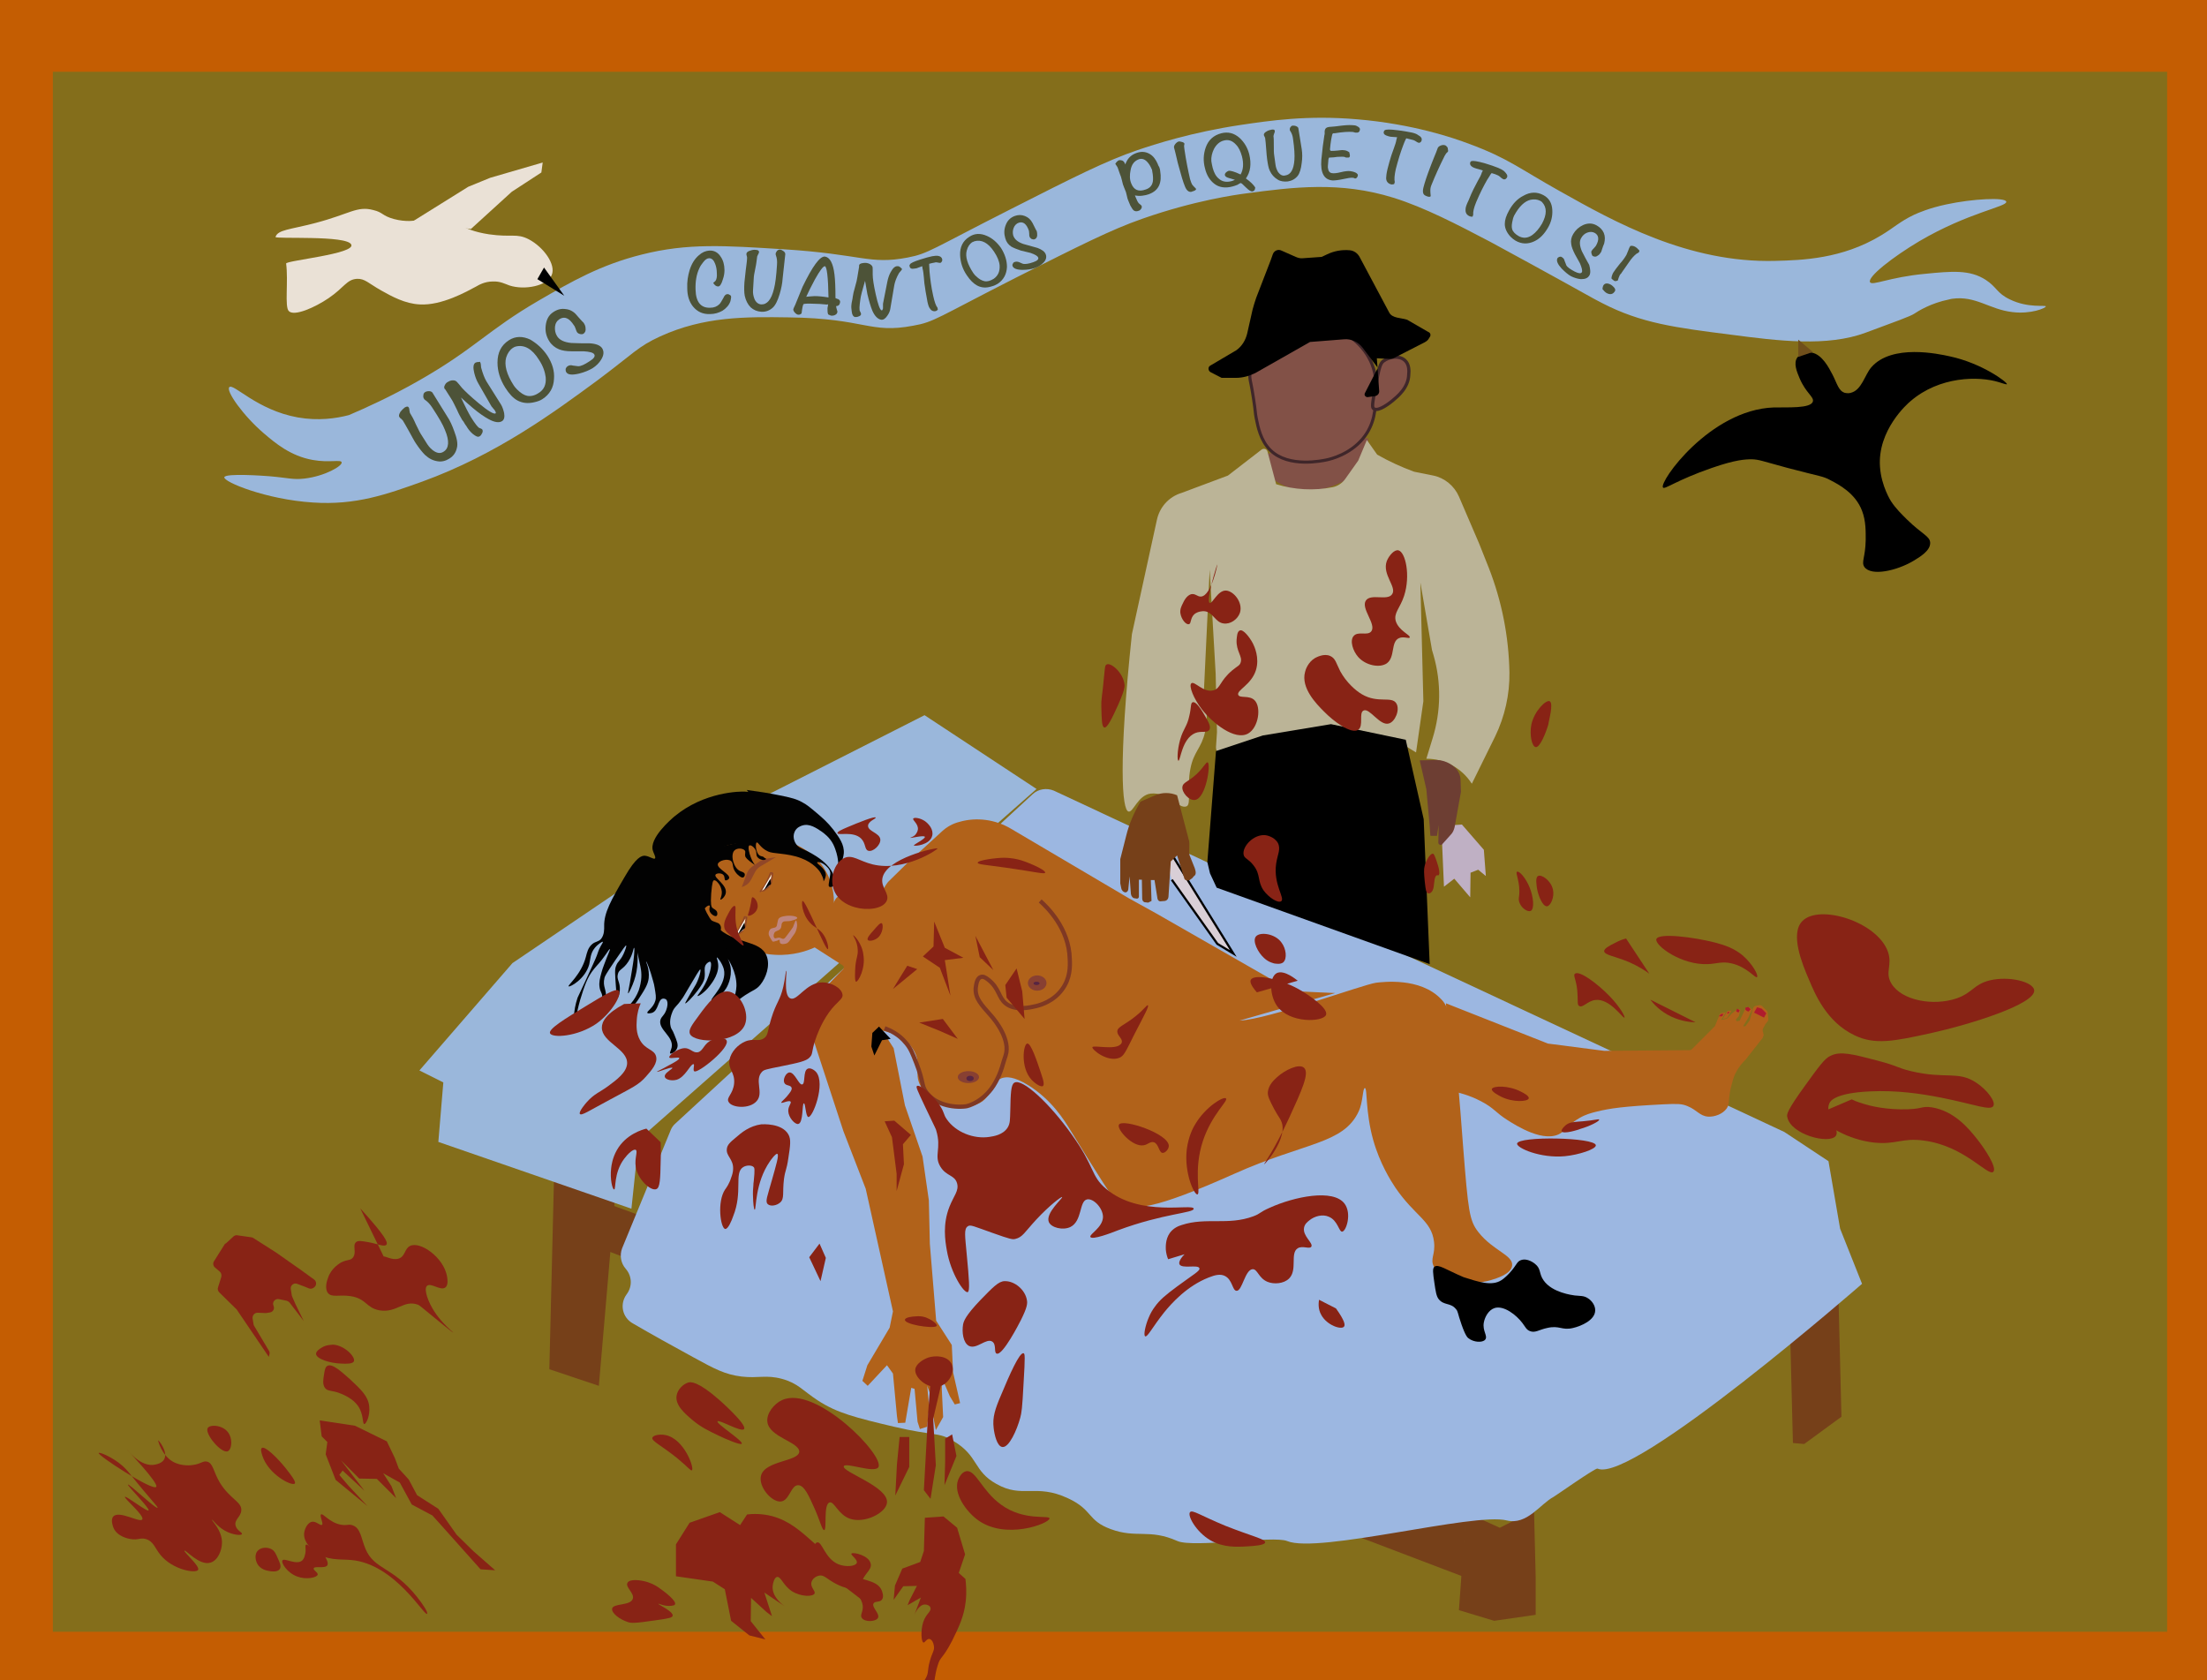 <?xml version="1.0" encoding="utf-8"?>
<!-- Generator: Adobe Illustrator 21.0.1, SVG Export Plug-In . SVG Version: 6.00 Build 0)  -->
<svg version="1.1" xmlns="http://www.w3.org/2000/svg" xmlns:xlink="http://www.w3.org/1999/xlink" x="0px" y="0px"
	 viewBox="0 0 664.1 505.6" style="enable-background:new 0 0 664.1 505.6;" xml:space="preserve">
<style type="text/css">
	.st0{fill:#C45D02;}
	.st1{fill:#846E1B;}
	.st2{fill:#764019;}
	.st3{fill:#9AB7DB;}
	.st4{fill:#9CB7E1;}
	.st5{fill:#B1621A;}
	.st6{fill:#914727;}
	.st7{fill:#BF867F;}
	.st8{fill:#FFFFFF;}
	.st9{fill:#020202;}
	.st10{fill:#884032;}
	.st11{fill:#572542;}
	.st12{fill:none;stroke:#7F3823;stroke-width:1.274;stroke-miterlimit:10;}
	.st13{fill:#AF1B2D;}
	.st14{fill:#4D5338;}
	.st15{fill:#EAE1D6;}
	.st16{fill:#704F1B;}
	.st17{fill:#D9CFD7;stroke:#000000;stroke-width:0.664;stroke-miterlimit:10;}
	.st18{fill:#825147;}
	.st19{fill:#825147;stroke:#3F262A;stroke-width:0.923;stroke-miterlimit:10;}
	.st20{fill:#825147;stroke:#3F262A;stroke-width:0.975;stroke-miterlimit:10;}
	.st21{fill:#BBB497;}
	.st22{fill:#BFB0C4;}
	.st23{fill:#6D3E33;}
	.st24{fill:#6B6764;stroke:#000000;stroke-width:1.091;stroke-miterlimit:10;}
	.st25{fill:#882315;}
</style>
<g id="Frame_and_Background">
	<rect x="-2" y="-0.9" class="st0" width="670.6" height="509.1"/>
	<rect x="15.9" y="21.6" class="st1" width="636.2" height="469.4"/>
</g>
<g id="bed">
	<polygon class="st2" points="166.7,354.6 165.3,412 180.2,417 185,361.1 	"/>
	<polygon class="st2" points="181,361.5 179.9,375.3 440,474.3 441.1,456.6 	"/>
	<polygon class="st2" points="439,484.5 449.6,487.7 462.1,485.9 462.1,474.7 461.6,454.5 451.3,459.7 441.1,455.1 	"/>
	<polygon class="st2" points="538.6,398.3 539.5,434.2 542.9,434.5 554.1,426.3 553.2,389.7 	"/>
	<polygon class="st3" points="133.4,325.7 131.9,343.6 190,363.7 192.2,342.9 311.9,237.4 278.2,215.2 223,243.2 154.2,289.8 
		126.2,322.1 	"/>
	<path class="st4" d="M553.7,369.7l6.6,16.6c0,0-69.2,60.4-79.6,55.6c-0.6-0.3-12.9,8.4-13.2,8.5c-4,2.1-8,8.6-14.1,7.1
		c-9.7-2.5-56.7,10.1-66.1,6.2c-4.1-1.7-28.1,2.1-33,0c-8.5-3.8-12.3-0.7-20.1-3.6c-7.1-2.6-5.3-5.8-12.9-9.3
		c-9.7-4.5-13.6,0.2-21.5-4.3c-7-3.9-5.3-8.4-12.9-12.9c-4.6-2.8-5.6-1.4-17.9-4.3c-11.4-2.7-17.1-4.1-22.9-7.9
		c-4.6-3-6-5.2-10.8-6.5c-4.8-1.3-7.1-0.1-12.2-0.7c-4.9-0.6-8.1-2.3-14.3-5.7c-6.8-3.7-12.9-7.1-18.4-10.3c-3.2-1.8-4-5.9-1.8-8.8
		h0c1.7-2.3,1.6-5.4-0.3-7.6l0,0c-1.5-1.7-1.9-4.1-1.1-6.2l14.6-35.5c0.3-0.8,0.8-1.5,1.5-2.1l107.4-99c1.7-1.6,4.2-2,6.4-1.1
		l219.8,102.7l13.3,8.8L553.7,369.7z"/>
	<path class="st2" d="M431.6,480.9"/>
</g>
<g id="woman">
	<path id="head_2_" class="st5" d="M250.7,274.9L250.7,274.9c0.3-2.4,0.7-6.9-1.6-11.6c-4.9-10.4-17.8-11.7-20-11.9
		c-3.4-0.3-13.4-1.4-17.8,5c-3.6,5.2-1.3,12.2-0.6,14.4c1.9,5.8,5.8,9.2,7.5,10.6c1.7,1.4,7,5.5,15,5.9c5.5,0.3,9.7-1.2,11.9-2.2"/>
	<g id="head_3_">
		<g id="face">
			<path class="st6" d="M223.2,266.9L223.2,266.9c1.2-0.3,2.2-1.1,2.8-2.2l1.2-2.3c0.4-0.7,0.9-1.3,1.6-1.7l4.7-2.8l-3,0.5
				c-0.6,0.1-1.2,0.4-1.8,0.7l-2.4,1.7c-0.7,0.5-1.2,1.1-1.5,1.9L223.2,266.9z"/>
			<polygon class="st6" points="228.5,268.3 230.1,266.1 231.2,263.8 231.7,262.5 232.3,262.4 230.4,266.2 229,268.3 228.9,268.5 
							"/>
			<polyline class="st6" points="230.5,267.3 231.9,265.8 232.2,262.4 232.7,262.7 232.3,265.6 231.4,267.1 229.9,268.2 
				228.8,268.3 			"/>
			<path class="st7" d="M239.9,276.2c0-0.5-2.1-0.9-4-0.5c-0.6,0.1-1.4,0.3-1.7,0.9c-0.1,0.2-0.1,0.3-0.3,1.2c-0.1,0.6-0.2,1-0.3,1
				c-0.4,0.6-1.3,0.2-1.9,0.9c-0.4,0.5-0.4,1.1-0.4,1.3c0,0.4,0.2,0.8,0.7,1.6c0.3,0.5,0.4,0.6,0.5,0.7c0.2,0.1,0.5,0,1.2-0.2
				c0.4-0.1,0.5-0.2,0.5-0.2c0,0,0.1-0.1,0.2-0.1c0,0,0.1,0,0.1,0c0.2,0,0,0.7,0.3,1c0.3,0.4,1.1,0.3,1.8,0.1c0.6-0.2,1-0.8,1.8-2
				c0.6-0.8,0.9-1.2,1.1-1.8c0.4-1.1,0.4-1.9,0.3-2.3c0-0.2-0.1-0.8-0.3-0.8c-0.2,0-0.4,0.8-0.9,2c-0.1,0.2-0.7,1-1.9,2.6
				c-0.4,0.5-0.6,0.9-1.1,0.9c-0.3,0-0.4-0.2-0.9-0.3c-0.8-0.2-1.2,0.3-1.6,0.1c-0.4-0.2-0.4-1-0.1-1.6c0.4-0.7,1.2-0.5,1.8-1.2
				c0.6-0.8,0.1-1.4,0.7-2c0.6-0.6,1.4,0,3.1-0.6C239.1,276.8,239.9,276.5,239.9,276.2z"/>
		</g>
		<polyline class="st8" points="232.2,263.1 229.3,268 231.5,266.5 232.2,263.1 		"/>
		<polygon class="st9" points="231.8,264.4 229.9,267.8 232,266 		"/>
	</g>
	<g id="body">
		<path class="st5" d="M401.8,298.8l-4.8-0.2l-8.3-0.4L348,274.9l-8.3-4.6l-35.6-21c-4.6-2.7-10.2-3.5-15.4-2h0
			c-2,0.5-3.8,1.5-5.3,2.9l-10.8,9.9l-5.2,5.1c-1.6,1.6-3.8,7.5-6.1,7l-5.8-1.8c-2.6-0.5-3.3-1.6-4.5,0.9l-6.3,13.5l8.9,5.7
			c0.4,0.2,0.4,0.8,0.1,1.1l-8,8.3c-2.4,2.5-3.2,6.1-2.1,9.4l10.2,31.1l6.7,17.3l8.2,36.9l-1,4.9l-6.7,11.3l-1.5,4.7l1.6,1.5
			l5.8-6.2l1.8,2.5l1.2,12.8l0.3,2.1l2.2-0.1l1.8-10.5l1,0.3l0.9,9.9l0.7,2.2l2.2-0.7l0.6-5.8l-0.6-6.5l1.6,4.3l0.1,4.4l0.9,4.6
			l2.2-3.9l-0.4-8.3v-3.6l2.4,5.6l1.5,2.5l1.6-0.4l-2.1-9.2l-0.4-8.3l-4.7-7.3l-1.9-23.1l-0.3-13.1l-1.9-13.2l-5.3-15.4l-3.4-17.2
			l-3.4-5.3l4.4,1.2c1.6,0.9,3.9,2.5,5.3,5.2c2.4,4.8-1,7.3,3,11.9c3.2,3.7,8.1,5.3,12.9,4.6c8.3-1.1,6-7.1,10.4-8.6
			c1.3-0.4,3.5-0.6,8,2.2c7,4.4,10.7,10.4,12.6,13.5c8.6,14,13,21,14.2,21.7c4.6,2.7,10.7,2.3,35.1-8.6c21.2-9.5,32.8-8.9,37.4-18.7
			c1.4-2.9,1.2-7.1,1.9-7.1c0.8,0,0.1,7,2.5,15.6c2,7.1,5.3,12.3,6.7,14.4c5.9,8.6,10.8,9.8,11.6,16.2c0.5,4-1.3,5.1,0,7.6
			c2.4,4.7,11,5.8,17.1,4c1.9-0.6,6-1.8,6.4-4.3c0.5-3.2-5.7-4.5-10.1-10.1c-2.8-3.5-3.1-6.5-4.6-25.3c-0.5-6.7-1.1-14.5-1.8-22.3
			c-1.7-17.7-2.7-20.4-4.9-22.6c-6.3-6.6-17.6-5.1-19.5-4.9c-4.2,0.6-32.3,11-41.1,11.4"/>
		<path class="st5" d="M435.1,301.9l30.4,12c0.1,0,0.1,0,0.2,0.1l17,2.2c0,0,0.1,0,0.1,0l25.6-0.2c0.2,0,0.5-0.1,0.7-0.3l6.8-6.8
			c0.1-0.1,0.2-0.2,0.2-0.3l1.1-2.7c0.1-0.2,0.3-0.9,0.5-1l1.6-0.3l-1.4,2.3l0.5-0.1l1.3-0.3l1.2-1.3c0,0,0.1-0.1,0.1-0.1l1.7-1.4
			l1,0.1l-0.4,1.7c0,0.2-0.1,0.3-0.2,0.4l-0.8,0.9l0.3,0.5l0.9-0.2l1.7-3.6l1.1-0.5l0.9,0.8l-1.2,2.6c0,0,0,0.1-0.1,0.1l-1.4,2.3
			l0.7,0l1.1-1.5c0.1-0.1,0.1-0.2,0.2-0.3l1-3.6c0.1-0.3,0.4-0.6,0.7-0.7l0.9-0.2c0.4-0.1,0.9,0,1.2,0.3l1.3,1.3
			c0.2,0.2,0.3,0.4,0.3,0.6l0.2,1.9c0,0.2,0,0.5-0.2,0.7l-0.7,0.9c0,0.1-0.1,0.1-0.1,0.2l-0.6,1.1c-0.1,0.2-0.1,0.4-0.1,0.7l0.3,1.2
			l-0.3,0.9l-5.1,6.5c0,0,0,0.1-0.1,0.1c-0.8,0.8-2,2.1-2.9,3.9c-0.2,0.3-0.7,1.4-1.2,3.4c-1.3,4.7-0.4,5.6-1.5,7.3
			c-1.2,1.7-3.6,2.6-5.6,2.5c-2.6-0.2-3.3-2-6.3-3.2c-1.7-0.7-3-0.7-7.3-0.5c-11.8,0.6-16,1.2-20,2.2c-1.6,0.4-3.2,0.8-5.1,1.9
			c-3,1.7-4.1,3.5-5.4,4.4c-5,3.6-14.1-2.4-16.2-3.7c-3.8-2.4-4-3.6-8-5.7c-3.6-1.9-6.9-2.7-9.1-3.1"/>
		<line class="st5" x1="404.2" y1="303.2" x2="399.4" y2="299.3"/>
		<polygon class="st5" points="519.8,304.2 521,304.1 519.7,306.3 518.4,306.6 		"/>
	</g>
	<g id="hair">
		<path class="st9" d="M237.8,244c-1.5-2.6-10.3-5.7-13.6-5.8c-1.4-0.1-12.3,0-21.3,7.5c-0.8,0.7-7.8,6.6-6.4,10.4
			c0.2,0.7,0.9,1.8,0.6,2.2c-0.4,0.4-1.7-0.7-3-0.8c-1-0.1-2.7,0.4-6.1,6.3c-4.1,7-6.3,10.9-6.2,14.9c0,0.8,0.1,2.6-1,3.9
			c-0.8,0.8-1.6,0.7-2.5,1.4c-1.4,1.1-1.7,2.8-2,3.9c-1.4,5.4-5.6,8.6-5.2,8.9c0.4,0.3,5-2.2,6.2-6.6c0.4-1.7,0.3-3.3,1.7-5
			c0.9-1.1,2.3-2,2.4-1.8c0.1,0.1-0.2,0.5-0.7,1.4c-0.6,1.1-0.8,1.9-1.1,2.7c-0.4,1.1-1.5,3.4-3.6,8c-2.1,4.5-2,4.3-2.2,4.7
			c-1.4,4.1-1.2,7.8-0.9,7.9c0.2,0,0.4-2.7,1.7-7.3c1.2-3.9,2.1-6.8,4.2-9.3c0.8-1,1.9-2,3.4-4.2c0.7-1,1.2-1.8,1.3-1.7
			c0.2,0.1-0.6,1.6-1.7,4.6c-0.4,1.1-0.6,1.6-0.8,2.4c-0.5,1.8-0.8,3-0.6,4.4c0.2,1.6,0.9,1.8,0.8,3.1c-0.1,0.9-0.4,1.4-1,2.4
			c-1.2,2.3-1.8,4.7-1.7,4.8c0.3,0.2,3.3-2.6,3.8-6.5c0.4-3.1-1.1-3.8-0.4-6.6c0.2-0.6,0.3-0.9,3.2-5.2c2.6-3.8,3.1-4.5,3.3-4.5
			c0.2,0.1-0.3,1.5-0.8,2.6c-1,2.1-1.7,2.1-2.2,3.5c-0.5,1.1-0.3,2.7-0.1,5.9c0.1,1.5,0.3,3.6,0.6,3.6c0.2,0,0.5-1.1,0.6-2
			c0.2-2.6-1-3.3-0.6-4.9c0.3-1.6,1.6-1.4,3.2-3.9c1.4-2.2,1.5-4.2,1.7-4.1c0.3,0.1-0.2,4.1-0.3,4.6c-0.3,2-0.5,3.1-1,6.1
			c-0.4,2.1-0.6,3-0.5,3c0.2,0.1,1.3-2.3,1.8-3.8c2.6-7.5-0.4-15.2-0.3-15.2c0.1,0,0.8,4.8,2,10c0.2,0.9,0.7,2.7,0.4,5.1
			c-0.2,1.5-0.6,2.7-0.7,3c-1.1,2.9-3.3,5.5-4.7,5.3c-0.2,0-0.6-0.1-0.8,0.1c-0.1,0.2,0,0.6,0.2,0.8c0.4,0.4,1.1,0.2,1.4,0.1
			c1.7-0.5,3.1-2.6,3.6-3.3c2.1-3.2,3.1-4.8,3.3-6.7c0.3-2.8-0.9-5-0.8-5c0.2-0.1,1.3,2.8,2.1,5.8c0.2,0.7,0.4,1.4,0.5,2.2
			c0.3,1.9,0.5,2.8,0.2,3.8c-0.6,2.2-2.7,3.2-2.4,3.7c0.2,0.3,1.1,0,1.3,0c2.1-0.6,1.8-4,3.3-4.3c0.4-0.1,0.9,0.1,1.1,0.3
			c0.1,0.1,0.6,0.7,0.2,2.4c-0.6,2.4-1.7,2.5-2,3.8c-0.6,2.9,4.1,4.9,3.4,8.2c-0.2,0.9-0.7,1.6-0.4,1.8c0.3,0.2,1.6-0.5,2-1.5
			c0.5-1.1,0-2.2-0.8-4.2c-0.6-1.6-0.9-1.5-1.1-2.4c-0.5-2,0.3-3.8,0.6-4.6c0.7-1.5,1.2-1.4,2.7-3.6c0.5-0.6,0.6-0.9,2.1-3.4
			c2.2-3.8,3.4-5.7,3.5-5.6c0.3,0.1-0.2,2.4-1.3,4.5c-0.4,0.7-0.5,0.8-1.6,2.7c-1.1,2-1.7,2.9-1.6,3c0.2,0.2,2.1-1.7,3.7-3.8
			c1.3-1.8,1.9-2.7,2.1-3.9c0.3-1.8-0.4-3.1,0.6-4.2c0.3-0.3,0.8-0.7,1.1-0.6c0.6,0.3,0.1,2.7-0.5,4.3c-1.3,3.8-3.5,5.8-3.3,6
			c0.2,0.2,2.2-1.1,3.7-3.1c0.7-0.9,3.1-4,2.4-7.1c-0.1-0.7-0.4-1.3-0.3-1.4c0.2-0.1,1.6,1.7,2.1,3.5c1.1,4.5-4.2,8.9-3.7,9.4
			c0.4,0.3,2.9-1.2,4.4-3.6c0.2-0.3,1.9-3.2,1.3-6.6c-0.3-1.4-0.8-2.3-0.8-2.3c0,0,2.7,3.9,2.6,8.2c-0.2,5.8-5.3,10-5.1,10.1
			c0.2,0.1,2.8-4.1,7.8-7.4c2.3-1.5,3.3-1.6,4.5-3.1c1.7-2.1,3-5.7,1.9-8.6c-1.9-5.1-9.9-3.4-15.3-9.1c-1.1-1.2-4.7-5.4-4.3-11.3
			c0.4-6.2,4.1-10.8,5.2-11.6c3.3-2.7,10.5-1.9,16.7-2.6C238.7,252.5,241.1,249.6,237.8,244z"/>
		<path class="st9" d="M211.5,278.5"/>
		<path class="st9" d="M241.9,258.6"/>
		<path class="st9" d="M239.9,256.9c-1-1.2-2.2-4.6-4.8-5.7c-1.7-0.7-4.6,0.4-11.9,2.1c-7,1.6-10.4,2.4-12.3,4.4
			c-5.1,5.2-4.3,14.7-1.6,17.3c1.2,1.2,2.5,2.1,2.5,2.1c2.2,1.6,2.9,1.4,3.5,2.4c0.9,1.5-0.2,2.5,0.9,4.3c0.1,0.1,1.2,2,2.3,1.7
			c0.6-0.1,1.2-0.9,1.1-1.5c-0.2-0.8-1.9-0.4-2.7-1.5c-0.9-1.3,0.7-3-0.3-4.3c-0.5-0.7-1-0.4-3-1.5c-1.3-0.7-2-1.1-2.1-1.8
			c-0.2-1.3,1.6-2.7,2-2.4c0.3,0.2-0.3,0.9,0.1,1.8c0.4,0.9,1.6,1.6,2,1.3c0.3-0.2,0.3-0.7,0.2-1.1c-0.2-0.7-0.9-0.9-1.4-1.3
			c-0.4-0.4-0.6-1-0.4-4.3c0.3-3.7,0.6-3.9,0.8-4c0.6-0.2,1.4,0.9,1.6,1.2c0.7,1,0.8,2.1,0.8,2.4c0,1.3-0.6,2.1-0.4,2.2
			c0.2,0.1,1.4-0.8,1.6-2c0.4-2.5-3.6-4.5-3.1-5.5c0.3-0.5,1.8-0.6,2.4,0.1c0.5,0.6,0.2,1.5,0.6,1.6c0.3,0.1,0.9-0.2,1.1-0.6
			c0.4-1.3-3.7-2.9-3.4-4.3c0.2-1,2.9-1.8,4-0.9c0.8,0.7,0.2,1.8,1.3,3.3c0.7,1,1.9,1.9,2.4,1.6c0.3-0.2,0.5-0.6,0.4-1
			c-0.1-0.5-0.9-0.7-1.4-0.9c-2-0.9-3-4.9-1.7-6.2c0.8-0.8,2.5-0.7,3.1,0c0.4,0.5-0.1,1,0.2,1.9c0,0,0.2,0.7,2.9,2.5
			c-0.4-0.5-0.9-1.3-1.3-2.4c-0.4-1-1-3.2-0.4-3.5c0.4-0.2,1.3,0.4,1.7,1.1c0.7,1,0.1,1.8,0.8,2.5c0.7,0.8,2.1,1,2.5,0.5
			c0.2-0.2-0.4-0.2-0.6-0.5c-0.4-0.4-0.5-0.2-1.2-0.5c-1.3-0.7-1.5-3.8-1-4c0.4-0.2,1.1,1.6,3.2,2.6c1.2,0.6,2,0.5,4.1,0.8
			c1.7,0.2,3.9,0.5,6,1.3c3.8,1.4,5.6,3.8,6,4.6c0.3,0.6,0.8,1.5,0.8,2.2c0,0.1,0,0.2,0,0.2c0.1,0,0.6-1,0.7-1.8
			c0.1-2.1-2.9-3.5-2.6-3.9c0.2-0.3,1.7,0.1,2.7,1.1c0.4,0.4,1,0.9,1.2,1.8c0.1,0.3,0.1,0.5-0.3,2.8c-0.2,1.1-0.2,1.4,0,1.6
			c0.3,0.2,0.9,0.1,1.3-0.2c0.9-0.8,0.1-3,0-3.3c-1.7-4.7-8.8-7.6-9.2-7.8c-0.4-0.2-1.5-0.6-2.1-1.6c-0.1-0.1-1.2-1.8-0.4-3.6
			c0.6-1.4,2-1.8,2.3-1.9c2.2-0.7,4.3,0.8,5.8,1.8c0.7,0.5,2.4,1.7,3.5,3.8c0.9,1.8,1.3,3.7,1.4,4.5c0.2,1.3,0.1,2.1,0.3,2.1
			c0.3,0.1,1.3-1.8,1.5-3.8c0.2-2.7-1.4-4.8-3.1-7.1c-1.7-2.2-3.3-3.6-5.2-5.2c-1.8-1.5-2.7-2.3-4.2-3.1c-1.6-0.9-3.2-1.4-7.4-2.2
			c-2.4-0.5-5.5-1-9.3-1.5"/>
		<polygon points="262.5,310.8 262.2,314.9 263.1,317.6 265.4,313 268,312.6 264.5,308.9 		"/>
		<ellipse class="st10" cx="312.1" cy="295.8" rx="2.8" ry="2.3"/>
		<ellipse class="st10" cx="291.4" cy="324.1" rx="3.2" ry="1.8"/>
		<ellipse class="st11" cx="311.9" cy="295.9" rx="0.9" ry="0.5"/>
	</g>
	<g id="breastes">
		<path class="st12" d="M313,271.1c2,1.8,8.7,8.2,8.9,17.5c0.1,2.1,0.2,5.7-2.3,9.1c-2.6,3.6-6.5,4.7-7.7,5
			c-1.7,0.4-6.4,1.6-9.3-0.8c-2.2-1.8-1.9-4.5-5.2-7.1c-0.9-0.7-1.6-1.1-2.3-0.8c-1.3,0.4-1.4,2.9-1.5,3.3c-0.2,3.1,1.7,5,4.6,8.3
			c1.6,1.8,5.9,7.4,4.4,12c-0.7,1.9-1.2,4.8-3,8c-3.2,5.9-8.5,7.3-9,7.3c-4.1,0.5-9.5-0.7-12-4.4c-1.4-2-0.6-2.8-2.9-8.7
			c-1.1-2.8-1.7-4.4-3.1-6c-2.1-2.6-4.8-3.8-6.4-4.4"/>
	</g>
	<g id="shoe">
		<path d="M431.6,381.2c-0.6,0.5-0.4,1.9,0,4.7c0.4,2.7,0.6,4.1,1.3,5c1.6,2,3.6,1,5.2,3c0.7,0.8,0.4,1,1.7,4.7
			c1.2,3.4,1.8,3.9,2.1,4.1c1.5,1.2,4.2,1.4,5,0.4c0.9-1.1-0.9-2.6-0.4-5.2c0.3-1.6,1.4-3.7,3.2-4.3c2.8-0.9,6.6,2.1,8.4,4.5
			c0.9,1.2,1.2,2,2.2,2.4c1.6,0.7,2.8-0.4,5.2-0.9c3.8-0.9,4.4,0.8,7.8,0c2.6-0.6,6.6-2.4,6.7-5.2c0.1-1.5-1-3-2.1-3.7
			c-1.3-0.9-2.4-0.7-4.1-0.9c-0.6-0.1-6.7-0.8-9.3-4.5c-1.5-2.1-0.7-3.5-2.6-5c-0.1-0.1-2.3-1.9-4.3-1.1c-1.1,0.4-1.2,1.3-2.8,3.2
			c-1,1.2-2.2,2.3-3,2.8c-2.9,1.9-7,0.5-11.4-0.9C435.2,382.1,432.7,380.2,431.6,381.2z"/>
		<path d="M488.5,375.6"/>
	</g>
	<ellipse class="st11" cx="291.9" cy="324.5" rx="1.1" ry="0.8"/>
	<g id="nail_polish">
		<polygon class="st13" points="528.7,303.1 527.8,304.7 530.8,306.2 531.5,304.9 530.1,303.5 		"/>
		<polygon class="st13" points="525.5,304.1 526.1,304.4 526.8,303.7 526.1,303 525.2,303.2 525.2,303.8 		"/>
		<polygon class="st13" points="522.4,304.3 523.1,304.7 523.5,304 522.7,303.5 		"/>
		<polygon class="st13" points="519.9,304.5 520.4,304.5 520.1,305 519.7,304.9 		"/>
		<polygon class="st13" points="517.9,305.1 518.6,305.1 518.2,305.8 517.2,305.8 		"/>
	</g>
	<polygon class="st6" points="220.7,281.5 222.2,279.4 223.4,277 223.9,275.7 224.5,275.7 222.6,279.4 221.2,281.6 221.1,281.7 	"/>
	<polyline class="st6" points="222.7,280.6 224.1,279.1 224.4,275.7 224.9,275.9 224.5,278.8 223.5,280.4 222.1,281.4 221,281.6 	
		"/>
	<polyline class="st8" points="224.3,276.4 221.5,281.2 223.7,279.8 224.3,276.4 	"/>
	<polygon class="st9" points="224,277.6 222.1,281 224.2,279.2 	"/>
</g>
<g id="banner">
	<path id="banner_1_" class="st3" d="M69,116.5c1.2-1.3,8.3,6.9,20.6,9.1c6.2,1.1,11.6,0.3,15.4-0.7c4.9-2.1,12.3-5.4,20.9-10.3
		c16.9-9.6,20.8-15.2,36.1-24.1c10-5.8,18.7-10.8,31.1-13.9c13.8-3.5,25-2.7,42.6-1.6c23.9,1.5,25.8,4.7,37.4,2.5
		c6.3-1.2,7.2-2.5,31.1-14.6c18.9-9.6,28.6-14.5,38-17.7c5.3-1.8,16.4-5.4,31.1-7.6c8.8-1.3,20.1-3,35.1-1.7
		c16.7,1.4,29,5.6,33.7,7.4c11.7,4.3,15.2,7.5,27.4,14.3c16.2,9.1,38.5,21.6,64.7,20.9c8.1-0.2,20.1-0.6,31.7-7.6
		c3.9-2.3,5.7-4.2,10.1-6.3c1.1-0.5,4.5-2,9.7-3.1c7.9-1.7,17.8-2.2,18-0.8c0.3,1.5-11.4,3.2-26.2,11.9
		c-7.9,4.7-15.6,10.7-14.8,12.3c0.6,1.2,5.8-1.5,16.5-2.5c8.1-0.8,13.5-1.3,18.3,1.8c3.4,2.2,3.3,4,7.3,5.9
		c5.5,2.7,10.8,1.6,10.8,2.1c0,0.5-4.5,2.4-10.1,1.7c-6.9-0.8-11-5-18.1-4c-0.4,0.1-0.7,0.1-0.9,0.2c-5.5,1.1-9.3,3.5-10.5,4.3
		c-1.2,0.8-5.7,2.4-14.6,5.7c-11.6,4.3-26.2,2.5-40.6,0.6c-16.5-2.1-26.9-3.4-38.7-9.5c-3-1.5-5.4-3-21.3-11.7
		c-6.6-3.6-9.9-5.4-12.3-6.7c-10.1-5.3-19.9-10.4-29.2-13.3c-16.1-5-30.1-3.2-44.4-1.3c-3,0.4-15.4,2.1-31.1,7.6
		c-9.5,3.3-19.1,8.2-38,17.7C282,95.6,281.1,96.9,274.8,98c-13.2,2.5-14.3-2.2-37.4-2.5c-13.1-0.2-25.5-0.3-38.7,5.7
		c-6.8,3.1-8,5.1-19,13.3c-12.9,9.5-30.3,22.3-52.6,30.4c-10.6,3.8-20,7.2-33,6.3c-14-0.9-26.9-6.2-26.6-7.6
		c0.3-1.3,12.3-0.4,13.6-0.3c5.8,0.5,7,1.1,10.5,0.7c6.1-0.7,11.5-3.8,11.2-4.9c-0.2-0.9-3.7,0.2-8.7-0.7c-6.7-1.2-11.3-5.1-14.7-8
		C73.2,125.1,67.9,117.6,69,116.5z"/>
	<g id="text">
		<g>
			<g>
				<path class="st14" d="M134.5,125.2c0.9,1.3,1.6,2.9,2.2,4.6c0.8,2.1,1.1,3.7,0.8,4.9c-0.3,1.4-1,2.5-2.3,3.3
					c-1.1,0.7-2.3,1-3.5,0.8c-1.4-0.2-2.6-0.8-3.8-1.9c-0.8-0.8-1.7-1.9-2.7-3.4c-0.5-0.7-1.1-1.9-2-3.5c-0.9-1.6-1.5-2.7-2-3.5
					c-0.1-0.1-0.3-0.3-0.5-0.5c-0.3-0.2-0.4-0.3-0.5-0.5c-0.3-0.4-0.1-0.9,0.3-1.6c0.4-0.5,0.8-0.9,1.3-1.3c0.6-0.3,0.9-0.4,1.2,0
					c0.1,0.2,0.2,0.5,0.2,0.9c0.1,0.4,0.1,0.8,0.3,1c0.4,0.6,1,1.7,1.6,3.1c0.7,1.4,1.2,2.5,1.6,3.1l1.9,3c0.6,0.9,1.3,1.6,2.1,2.1
					c1,0.6,1.9,0.7,2.8,0.1c1.6-1,1.8-3.2,0.4-6.5c-0.6-1.6-1.9-3.8-3.8-6.7c-0.7-1.1-1.4-1.8-2.1-2.3c-0.2-0.1-0.4-0.3-0.4-0.4
					c-0.2-0.3-0.3-0.6-0.2-1.1c0-0.4,0.2-0.7,0.5-0.9c0.3-0.2,0.7-0.3,1.2-0.3c0.5,0,0.8,0.2,1,0.4L134.5,125.2z"/>
				<path class="st14" d="M144.5,109c0.1,0.2,0.2,0.5,0.2,0.8c0,0.5,0.1,0.8,0.1,0.9c0.5,1.8,1,3.1,1.6,4.1l4.4,7
					c0.4,0.7,0.7,1.6,0.9,2.5c0.2,1.2,0,2-0.6,2.4c-0.9,0.6-2.3,0.4-4.1-0.6c-1.3-0.7-2.9-1.8-4.8-3.4c-1.2-1-2.4-2.1-3.5-3.1
					c1.4,3,2.4,4.9,3,5.9c1.3,2.1,2.2,3.2,2.6,3.3c0.4,0.1,0.7,0.3,0.8,0.4c0.2,0.3,0.2,0.7,0,1.1c-0.2,0.4-0.4,0.8-0.8,1
					c-0.5,0.3-1.1,0-2-0.7c-0.7-0.6-1.2-1.2-1.6-1.8c-0.2-0.3-0.4-0.7-0.8-1.2c-0.3-0.6-0.6-1-0.8-1.2c-0.4-0.7-1-1.7-1.6-3.1
					c-0.7-1.4-1.2-2.5-1.6-3.1l-1.9-3c0,0-0.1-0.1-0.1-0.1c-0.1,0-0.1-0.1-0.1-0.1c-0.2-0.3-0.2-0.7,0.1-1.2
					c0.2-0.4,0.5-0.7,0.9-0.9c0.8-0.5,1.6-0.6,2.3-0.3c0.2,0.1,0.5,0.4,1,1c0.3,0.4,0.6,0.7,0.9,1.1c0.9,1,2.6,2.6,5,4.6
					c2.9,2.4,4.6,3.4,5.1,3.1c0.2-0.1,0.1-0.4-0.2-0.9c-0.1-0.1-0.2-0.3-0.5-0.6c-0.2-0.3-0.4-0.5-0.5-0.6l-3.9-6.8
					c-0.6-1-1-2.1-1.3-3.3c-0.4-1.6-0.3-2.7,0.4-3.1c0.2-0.1,0.6-0.2,1.2-0.2C144.4,108.8,144.5,108.9,144.5,109z"/>
				<path class="st14" d="M164.7,107c1.5,2.3,2.2,4.7,2,7c-0.1,2.6-1.3,4.7-3.5,6.1c-0.6,0.4-1.4,0.7-2.3,0.9
					c-2,0.5-3.7,0.3-5.2-0.5c-1.3-0.7-2.5-2-3.7-3.9c-1.5-2.4-2.3-4.9-2.3-7.5c0-3,1.1-5.2,3.4-6.7c2-1.3,4.2-1.3,6.5-0.2
					C161.6,103.4,163.3,104.9,164.7,107z M162.2,108.3c-2.1-3.4-4.5-4.7-7.1-4c-0.3,0.1-0.5,0.2-0.8,0.4c-0.9,0.6-1.6,1.6-2,2.9
					c-0.6,2.2,0.1,5,2.3,8.4c0.2,0.3,0.5,0.7,1,1.2c1.1,1.1,2.1,1.7,3,1.9c1,0.2,2.2,0,3.4-0.8c1.7-1,2.4-2.6,2.2-4.8
					C164,111.9,163.4,110.1,162.2,108.3z"/>
				<path class="st14" d="M181.2,104.8c0.6,1,0.5,2.1-0.3,3.4c-0.6,1-1.5,1.9-2.6,2.6c-1,0.6-2.4,1.2-4,1.6
					c-2.1,0.5-3.4,0.4-3.9-0.4c-0.2-0.3-0.2-0.6-0.2-1c0.1-0.3,0.3-0.6,0.6-0.8c0.4-0.3,1-0.4,1.6-0.2c1,0.1,1.5,0.2,1.6,0.2
					c0.8,0,1.9-0.5,3.4-1.5c1.3-0.8,1.8-1.5,1.4-2.1c-0.3-0.5-1.4-0.8-3.2-0.9c-1.2,0-2.4,0-3.6,0c-1.6,0-2.8-0.2-3.8-0.6
					c-1.2-0.5-2.2-1.3-2.9-2.4c-0.9-1.4-1.3-3-1.1-4.7c0.2-1.8,0.9-3.2,2.3-4.1c1.2-0.8,2.4-1.1,3.7-0.9c1.2,0.1,2.4,0.7,3.3,1.8
					c0.3,0.4,0.9,1,1.6,1.8c0.2,0.2,0.4,0.4,0.5,0.5c0.4,0.6,0.6,1.1,0.6,1.7c0.1,0.7-0.1,1.2-0.6,1.6c-0.3,0.2-0.7,0.2-1.1,0.1
					c-0.4-0.1-0.7-0.3-0.9-0.6c-0.1-0.2-0.3-0.6-0.4-1c-0.2-0.5-0.3-0.8-0.5-1c-1.4-2.2-2.8-2.8-4.3-1.9c-0.8,0.5-1.3,1.3-1.4,2.3
					c-0.1,1,0.1,2,0.6,2.8c0.7,1.2,2.2,1.9,4.3,2.1c1.8,0.1,3.7,0.1,5.5,0.1C179.3,103.4,180.6,103.9,181.2,104.8z"/>
			</g>
		</g>
		<path class="st14" d="M220,89.4c0,0.3-0.1,0.7-0.2,1.2c-0.4,1.2-1.2,2.1-2.4,2.9c-1.1,0.6-2.3,1-3.7,1c-2.2,0.1-3.9-0.7-5.2-2.3
			c-1.1-1.4-1.7-3.2-1.7-5.5c-0.1-1.9,0.2-3.7,0.7-5.4c0.6-1.9,1.5-3.4,2.8-4.5c1-0.9,2-1.3,3.1-1.4c1.5-0.1,2.7,0.6,3.5,1.9
			c0.7,1,1.1,2.4,1.1,4c0,0.7-0.1,1.7-0.5,2.8c-0.4,1.4-0.9,2.1-1.4,2.1c-0.6,0-1.1-0.4-1.5-1.1c0.2-0.1,0.4-0.3,0.7-0.6
			c0.3-0.4,0.5-1.2,0.4-2.3c0-1.1-0.2-2-0.5-2.8c-0.4-1.1-1-1.7-1.8-1.7c-0.6,0-1.2,0.4-1.8,1.2c-0.5,0.6-0.9,1.2-1.2,1.9
			c-0.8,1.7-1.2,3.9-1.1,6.4c0.1,3.7,1.6,5.5,4.4,5.4c1.2,0,2.1-0.4,2.8-1.1c0.3-0.3,0.7-1,1.2-1.9c0.3-0.7,0.7-1.1,1.2-1.1
			c0.3,0,0.5,0.1,0.8,0.3C219.9,88.9,220,89.1,220,89.4z"/>
		<path class="st14" d="M235.5,83.8c-0.1,1.5-0.4,3-0.9,4.7c-0.6,2-1.3,3.4-2.1,4.1c-1,0.9-2.2,1.3-3.5,1.2
			c-1.2-0.1-2.2-0.5-3.1-1.3c-0.9-0.9-1.5-2.1-1.8-3.5c-0.2-1-0.2-2.4-0.1-4c0.1-0.8,0.2-2,0.4-3.7c0.2-1.6,0.4-2.9,0.4-3.7
			c0-0.1,0-0.4-0.1-0.6c-0.1-0.3-0.1-0.5-0.1-0.6c0-0.4,0.4-0.8,1.2-1c0.6-0.2,1.1-0.3,1.7-0.2c0.6,0,0.9,0.3,0.9,0.6
			c0,0.2-0.1,0.5-0.3,0.8c-0.2,0.4-0.3,0.6-0.3,0.9c-0.1,0.7-0.2,1.8-0.5,3.2c-0.3,1.4-0.5,2.5-0.5,3.2l-0.2,3.3
			c-0.1,1,0.1,1.9,0.4,2.7c0.4,1,1.1,1.6,2,1.7c1.8,0.1,3.1-1.4,3.9-4.7c0.4-1.5,0.7-3.9,0.9-7.1c0.1-1.2,0-2.1-0.3-2.9
			c-0.1-0.2-0.1-0.4-0.1-0.5c0-0.3,0.2-0.6,0.4-0.9c0.3-0.3,0.6-0.4,0.9-0.4c0.3,0,0.7,0.2,1.1,0.5c0.4,0.3,0.5,0.6,0.5,0.9
			L235.5,83.8z"/>
		<path class="st14" d="M252.8,90.9c-0.1,0.8-0.5,1.2-1.2,1.2c0,0.4,0.2,1,0.4,1.7c-0.1,0.4-0.2,0.7-0.6,0.9
			c-0.3,0.2-0.7,0.3-1.1,0.3c-0.3,0-0.7-0.2-1.1-0.4c-0.2-0.5-0.2-1-0.2-1.7c0-0.2,0-0.4,0.1-0.7c0-0.3,0.1-0.5,0.1-0.7
			c0,0.1-0.3,0.2-0.9,0.1c-1-0.1-2.1-0.2-3.4-0.2c-1.9-0.1-2.9,0-3.1,0.1c-0.2,0.2-0.4,1.1-0.6,2.8c-0.3,0.3-0.6,0.4-0.9,0.4
			c-0.4,0-0.7-0.2-1.1-0.6c-0.3-0.3-0.5-0.7-0.5-1c0-0.1,0.2-0.6,0.6-1.4c0.5-1.2,1.2-3,2.2-5.4c3-6.2,5.2-9.2,6.7-9.1
			c1.5,0.2,2.5,2,2.9,5.4c0.2,1.6,0.3,3.9,0.3,7.1c0.4,0.2,0.7,0.3,0.8,0.3C252.7,90.3,252.8,90.5,252.8,90.9z M249.3,89.5
			c-0.1-6.2-0.5-9.3-1.1-9.4c-0.5,0-1.5,1.3-3,4c-1.1,2-1.9,3.7-2.6,5.2c0.6-0.1,1.4-0.1,2.5-0.2C246.1,89.1,247.5,89.2,249.3,89.5z
			"/>
		<path class="st14" d="M271.4,80.9c0,0.2-0.1,0.4-0.4,0.7c-0.3,0.3-0.4,0.5-0.5,0.6c-0.8,1.4-1.2,2.6-1.4,3.6l-1.2,7.1
			c-0.1,0.7-0.4,1.4-0.9,2.1c-0.6,0.9-1.2,1.3-1.9,1.2c-1-0.2-1.9-1.1-2.6-2.7c-0.5-1.2-1-2.9-1.5-5c-0.2-1.3-0.5-2.7-0.7-4
			c-0.8,2.7-1.3,4.6-1.4,5.5c-0.3,2.1-0.4,3.3-0.1,3.7c0.2,0.4,0.3,0.6,0.3,0.8c0,0.3-0.3,0.6-0.7,0.7c-0.4,0.2-0.8,0.2-1.1,0.2
			c-0.5-0.1-0.9-0.6-1-1.6c-0.1-0.8-0.2-1.5-0.1-2.1c0-0.3,0.1-0.7,0.2-1.2c0.1-0.5,0.2-1,0.2-1.2c0.1-0.7,0.3-1.7,0.7-3
			c0.4-1.3,0.6-2.3,0.7-3l0.5-3c0,0,0-0.1,0-0.2c0-0.1,0-0.1,0-0.2c0-0.3,0.3-0.6,0.9-0.7c0.4-0.1,0.8-0.1,1.2-0.1
			c0.9,0.1,1.6,0.5,1.9,1.1c0.1,0.2,0.1,0.6,0.1,1.2c0,0.4,0,0.8,0,1.2c0,1.2,0.3,3.2,0.9,5.9c0.7,3.2,1.3,4.8,1.8,4.9
			c0.2,0,0.3-0.2,0.4-0.6c0-0.1,0-0.3,0-0.7c0-0.3,0-0.5,0-0.7l1.3-6.6c0.2-1,0.5-2,1-2.9c0.7-1.3,1.4-1.9,2.2-1.8
			c0.3,0,0.6,0.2,1,0.6C271.4,80.8,271.4,80.9,271.4,80.9z"/>
		<path class="st14" d="M283.5,78c0.1,0.3,0,0.5-0.1,0.7c-0.1,0.2-0.3,0.4-0.5,0.4c-0.1,0-0.4,0-0.7-0.1c-0.4-0.1-0.7-0.1-0.9,0
			c-0.6,0.1-1.1,0.2-1.4,0.3c-0.2,0-0.3,0.1-0.3,0.1c0,0,0,0.2,0,0.5c0,0.4,0.1,1,0.1,1.8c0.2,2.2,0.5,4.6,1.1,7.3
			c0.4,1.8,0.8,3,1.3,3.6l0.1,0.6c-0.2,0.2-0.4,0.3-0.6,0.4c-0.9,0.2-1.5-0.2-2-1.1c-0.2-0.4-0.5-1.3-0.7-2.7
			c-0.3-1.5-0.5-2.8-0.6-3.6c-0.1-0.4-0.2-1.3-0.3-2.7c-0.1-1.1-0.2-2-0.4-2.7l-0.1-0.7c-0.2,0.1-0.6,0.2-1.1,0.4
			c-0.4,0.2-0.8,0.3-1.1,0.3c-1,0.2-1.5,0-1.6-0.7c-0.1-0.3,0-0.4,0.1-0.5c0.1-0.4,1.2-0.9,3.1-1.5c1.5-0.5,2.7-0.8,3.6-1
			c0.7-0.1,1.3-0.2,1.8-0.1C282.9,77.1,283.4,77.4,283.5,78z"/>
		<path class="st14" d="M301.2,74.6c1.2,1.9,1.8,3.8,1.8,5.7c-0.1,2.2-1,3.9-2.8,5.1c-0.5,0.3-1.1,0.6-1.9,0.8
			c-1.6,0.5-3,0.4-4.3-0.3c-1.1-0.6-2.1-1.6-3.1-3.1c-1.3-1.9-1.9-3.9-2-6c-0.1-2.4,0.8-4.3,2.7-5.5c1.6-1.1,3.4-1.2,5.4-0.3
			C298.6,71.7,300,72.9,301.2,74.6z M299.1,75.7c-1.8-2.7-3.8-3.7-5.9-3.1c-0.2,0.1-0.4,0.2-0.7,0.3c-0.7,0.5-1.3,1.3-1.6,2.5
			c-0.5,1.8,0.2,4.1,2,6.8c0.2,0.2,0.4,0.6,0.8,0.9c0.9,0.9,1.7,1.3,2.5,1.5c0.9,0.2,1.8-0.1,2.8-0.7c1.3-0.9,1.9-2.2,1.8-4
			C300.7,78.6,300.1,77.2,299.1,75.7z"/>
		<path class="st14" d="M314.7,76.6c0.3,0.9,0,1.8-0.9,2.6c-0.7,0.7-1.6,1.2-2.6,1.5c-0.9,0.3-2.1,0.5-3.5,0.5c-1.7,0-2.7-0.4-3-1.1
			c-0.1-0.3-0.1-0.5,0.1-0.8c0.1-0.3,0.3-0.4,0.6-0.5c0.4-0.1,0.8-0.1,1.3,0.1c0.7,0.3,1.1,0.5,1.2,0.5c0.6,0.1,1.6,0,3-0.5
			c1.2-0.4,1.7-0.9,1.5-1.4c-0.2-0.5-0.9-0.9-2.3-1.4c-1-0.2-1.9-0.5-2.9-0.7c-1.2-0.4-2.2-0.8-2.9-1.2c-0.9-0.6-1.5-1.4-1.8-2.5
			c-0.4-1.3-0.4-2.6,0.1-3.9c0.5-1.4,1.4-2.3,2.7-2.8c1.1-0.4,2.1-0.4,3.1,0c1,0.4,1.7,1,2.3,2.1c0.2,0.4,0.5,1,0.9,1.8
			c0.1,0.2,0.2,0.4,0.3,0.5c0.2,0.5,0.2,1,0.2,1.5c-0.1,0.6-0.3,0.9-0.8,1.1c-0.3,0.1-0.6,0-0.9-0.1c-0.3-0.2-0.5-0.4-0.6-0.7
			c-0.1-0.2-0.1-0.5-0.1-0.9c0-0.4-0.1-0.7-0.1-0.9c-0.7-2-1.7-2.8-3-2.4c-0.7,0.2-1.3,0.8-1.6,1.6c-0.3,0.8-0.3,1.6-0.1,2.3
			c0.4,1.1,1.3,1.9,3,2.5c1.4,0.4,2.9,0.8,4.3,1.2C313.5,75.1,314.4,75.7,314.7,76.6z"/>
		<path class="st14" d="M348.9,50.5c0.1,0.3,0.2,0.6,0.2,0.9c0.6,3.6-0.4,5.9-3.3,7c-1.4,0.5-2.9,0.7-4.3,0.4l0.2,0.5
			c0.4,1,0.7,1.6,1,1.9c0.5,0.4,0.7,0.6,0.8,0.7c0.1,0.3,0.1,0.6-0.1,0.9s-0.4,0.5-0.7,0.6c-0.7,0.3-1.3,0.2-1.7-0.2
			c-0.2-0.2-0.5-0.7-0.9-1.4c-0.2-0.5-0.4-1-0.7-1.7c-0.1-0.2-0.2-0.6-0.3-1.1c-0.1-0.5-0.2-0.9-0.3-1.2l-0.6-1.5
			c-0.2-0.4-0.4-1.1-0.6-2c-0.2-0.9-0.4-1.5-0.6-1.9l-0.7-2c0,0-0.2-0.4-0.7-1.1c0.3-0.5,0.6-0.8,0.9-1c0.4-0.2,0.8-0.1,1.2,0
			c0.4,0.2,0.6,0.5,0.8,0.9c0,0.1,0.1,0.2,0.1,0.3c0.6-1.7,1.6-2.8,3.2-3.4c1.5-0.6,2.9-0.5,4.1,0.2c1.1,0.6,1.9,1.7,2.5,3.1
			c0,0.1,0.1,0.3,0.2,0.5C348.8,50.2,348.9,50.4,348.9,50.5z M346.6,51c-0.4-1-0.9-1.8-1.5-2.4c-0.8-0.8-1.7-1-2.6-0.6
			c-1.2,0.5-2,1.5-2.3,3.2c-0.3,1.5-0.3,2.8,0.2,4c0.8,2,2.2,2.6,4.4,1.8c1.2-0.4,1.9-1.2,2.1-2.4c0.1-0.6,0.1-1.7-0.2-3.2
			C346.7,51.1,346.6,50.9,346.6,51z"/>
		<path class="st14" d="M356.4,43.2c0,0.1,0,0.3-0.1,0.6c0,0.1,0,0.5,0.1,1.1c0.5,3.5,1.1,6.4,1.7,9c0.2,0.7,0.4,1.2,0.6,1.6
			c0.2,0.3,0.6,0.7,1.1,1.2c0,0,0,0.1,0.1,0.1c0.1,0.3-0.3,0.6-1.1,0.8l-0.2,0.1c-0.8,0.2-1.5-0.3-2-1.5c-0.6-1.4-1.2-3.5-1.9-6.1
			c-0.2-0.6-0.4-1.5-0.7-2.8c-0.3-1.2-0.5-2.2-0.7-2.8c-0.1-0.3,0-0.7,0.3-1.1c0.3-0.4,0.7-0.7,1-0.8c0.3-0.1,0.6,0,1,0.1
			C356.1,42.8,356.3,43,356.4,43.2z"/>
		<path class="st14" d="M375.9,46.4c0.7,2.9,0.4,5.3-1,7.3c1.4,1,2.3,1.9,2.8,2.7c0,0.7-0.3,1.1-0.8,1.2c-0.4,0.1-1.1-0.3-2-1.2
			c-0.9-0.9-1.4-1.4-1.6-1.3c-0.1,0-0.3,0.1-0.6,0.3c-0.3,0.2-0.5,0.3-0.6,0.3c-0.3,0.1-0.7,0.3-1.2,0.4c-2.2,0.6-4.1,0.3-5.5-0.8
			c-1.3-1-2.3-2.5-2.8-4.6c-0.6-2.2-0.5-4.3,0.2-6.3c0.8-2.3,2.4-3.7,4.7-4.3c2-0.5,3.8-0.1,5.5,1.4
			C374.5,42.9,375.4,44.5,375.9,46.4z M373.7,47c-0.4-1.4-0.9-2.6-1.8-3.5c-1.1-1.2-2.3-1.6-3.7-1.2c-1.2,0.3-2.2,1.2-2.9,2.5
			c-0.6,1.2-0.9,2.5-0.8,3.7c0.1,0.6,0.2,1.2,0.4,2c0.4,1.5,1,2.6,1.9,3.3c1,0.9,2.3,1.1,3.8,0.7c0.3-0.1,0.6-0.2,1-0.4
			c-0.6-0.2-1.1-0.3-1.7-0.5c-0.8-0.2-1.2-0.5-1.3-0.8c-0.1-0.3,0-0.6,0.3-0.9c0.2-0.2,0.5-0.4,0.8-0.5c0.5-0.1,1.7,0.2,3.6,1.1
			C374.1,51.1,374.3,49.3,373.7,47z"/>
		<path class="st14" d="M391.7,44.9c0.2,1.3,0.2,2.7,0,4.1c-0.2,1.8-0.6,3.1-1.2,3.9c-0.8,1-1.8,1.5-3,1.7c-1.1,0.1-2.2,0-3.1-0.6
			c-1-0.6-1.8-1.5-2.3-2.6c-0.4-0.8-0.6-2-0.8-3.4c-0.1-0.7-0.2-1.8-0.3-3.2c-0.1-1.4-0.2-2.5-0.3-3.2c0-0.1-0.1-0.3-0.2-0.5
			c-0.1-0.2-0.2-0.4-0.2-0.5c0-0.4,0.2-0.7,0.9-1.1c0.5-0.3,1-0.4,1.5-0.5c0.6-0.1,0.9,0.1,0.9,0.4c0,0.2,0,0.4-0.2,0.8
			c-0.1,0.3-0.2,0.6-0.2,0.8c0.1,0.6,0.1,1.6,0.1,2.8c0,1.3,0,2.2,0.1,2.8l0.4,2.9c0.1,0.9,0.4,1.6,0.8,2.3c0.6,0.8,1.3,1.2,2.1,1
			c1.7-0.2,2.6-1.8,2.8-4.7c0.1-1.4,0-3.4-0.4-6.2c-0.1-1-0.4-1.8-0.8-2.4c-0.1-0.2-0.2-0.3-0.2-0.4c0-0.3,0-0.6,0.2-0.8
			c0.2-0.3,0.4-0.5,0.7-0.5c0.3,0,0.7,0,1.1,0.2c0.4,0.2,0.6,0.4,0.6,0.7L391.7,44.9z"/>
		<path class="st14" d="M408.6,52.6c0,0.3-0.1,0.5-0.2,0.7c-0.2,0.3-0.4,0.4-0.6,0.4c-0.1,0-0.2,0-0.3-0.1c-0.1,0-0.2-0.1-0.3-0.1
			c-0.7-0.1-1.7,0.1-3.1,0.4c-1.4,0.3-2.4,0.4-3.1,0.4c-2.6-0.2-3.7-2.3-3.4-6.2c0.3-3.1,0.6-5.5,0.9-7.3c0-0.2,0.1-0.4,0.1-0.4
			c0-0.1,0-0.3,0-0.5c0-0.2,0-0.4,0-0.5c0.1-0.7,0.5-1.1,1.3-1.2c1.3-0.1,2.5-0.2,3.8-0.4c1.7-0.2,2.9-0.2,3.7-0.1
			c0.5,0,0.9,0.2,1.2,0.4c0.5,0.3,0.7,0.6,0.6,1c-0.1,0.6-0.5,0.9-1.3,0.8c-0.1,0-0.2,0-0.4-0.1c-0.2,0-0.3-0.1-0.4-0.1
			c-1.3-0.1-3.1,0-5.5,0.4c-0.1,0-0.3,0-0.4,0c-0.1,0-0.2,0.1-0.3,0.3c-0.2,0.8-0.5,2.2-0.7,4.5c0,0.3,0.1,0.5,0.4,0.5
			c0.4,0,1,0,1.9-0.1c0.8-0.1,1.4-0.2,1.9-0.1c0.5,0,1,0.2,1.6,0.6c0.1,0.5,0.2,0.8,0.2,1c0,0.4-0.2,0.6-0.4,0.6c-0.2,0-0.5,0-0.8,0
			c-0.1-0.1-0.3-0.1-0.5-0.2c-0.6-0.1-1.3,0-2.1,0c-0.7,0.1-1.4,0.2-2.1,0.2c-0.1,0-0.2,0-0.3,0c-0.1,0-0.1,0.1-0.2,0.3
			c-0.1,0.3-0.1,0.5-0.1,0.7c-0.1,1.2-0.2,2-0.1,2.2c0.1,0.9,0.5,1.4,1.2,1.5c0.6,0.1,1.5,0,2.7-0.3c1.2-0.3,2.2-0.4,2.9-0.3
			C407.6,51.7,408.3,52,408.6,52.6z"/>
		<path class="st14" d="M427.8,42.2c-0.1,0.3-0.2,0.5-0.4,0.6c-0.2,0.2-0.4,0.2-0.7,0.1c-0.1,0-0.4-0.2-0.7-0.4
			c-0.4-0.2-0.7-0.4-0.9-0.4c-0.7-0.2-1.2-0.3-1.6-0.4c-0.2-0.1-0.4-0.1-0.4,0c0,0-0.1,0.2-0.2,0.4c-0.2,0.4-0.4,0.9-0.7,1.7
			c-0.8,2.1-1.5,4.4-2.2,7.1c-0.4,1.8-0.5,3.1-0.3,3.9l-0.2,0.6c-0.3,0.1-0.6,0.1-0.8,0.1c-1-0.2-1.6-0.9-1.6-1.9
			c0-0.5,0.1-1.4,0.4-2.7c0.4-1.5,0.7-2.7,1-3.6c0.1-0.4,0.4-1.2,0.9-2.6c0.4-1.1,0.7-2,0.8-2.7l0.2-0.7c-0.2,0-0.7-0.1-1.3-0.1
			c-0.5,0-1-0.1-1.3-0.2c-1.1-0.3-1.6-0.7-1.4-1.4c0.1-0.3,0.2-0.4,0.3-0.4c0.3-0.3,1.6-0.3,3.9,0c1.8,0.2,3.2,0.5,4.3,0.7
			c0.8,0.2,1.4,0.4,1.9,0.8C427.6,41.1,427.9,41.6,427.8,42.2z"/>
		<path class="st14" d="M435.7,45.6c0,0.1-0.2,0.2-0.4,0.4c-0.1,0.1-0.3,0.4-0.6,0.9c-1.6,3.2-2.9,6.1-3.9,8.6
			c-0.3,0.7-0.4,1.2-0.4,1.7c0,0.4,0,0.9,0.1,1.7c0,0,0,0.1,0,0.1c-0.1,0.3-0.6,0.3-1.3,0l-0.2-0.1c-0.8-0.3-1-1.1-0.7-2.4
			c0.4-1.6,1.1-3.7,2.1-6.3c0.2-0.6,0.6-1.5,1.1-2.8c0.5-1.2,0.9-2.2,1.1-2.8c0.1-0.3,0.4-0.6,0.9-0.8c0.5-0.2,0.9-0.2,1.3-0.1
			c0.3,0.1,0.5,0.3,0.8,0.7C435.7,45.1,435.8,45.4,435.7,45.6z"/>
		<path class="st14" d="M453.5,53.3c-0.1,0.3-0.3,0.4-0.5,0.6c-0.2,0.1-0.5,0.1-0.7,0c-0.1-0.1-0.4-0.2-0.7-0.5
			c-0.3-0.3-0.6-0.5-0.8-0.6c-0.6-0.3-1.2-0.5-1.6-0.6c-0.2-0.1-0.4-0.1-0.4-0.1c0,0-0.1,0.2-0.3,0.4c-0.2,0.3-0.5,0.9-1,1.6
			c-1.1,1.9-2.2,4.1-3.3,6.7c-0.7,1.7-1,3-0.9,3.8l-0.2,0.6c-0.3,0-0.6,0-0.8-0.1c-1-0.4-1.4-1.1-1.3-2.2c0-0.5,0.3-1.4,0.9-2.6
			c0.6-1.5,1.1-2.6,1.5-3.4c0.2-0.4,0.6-1.2,1.3-2.5c0.6-1,1-1.8,1.2-2.5l0.3-0.6c-0.2-0.1-0.6-0.2-1.3-0.4c-0.5-0.1-1-0.3-1.3-0.4
			c-1-0.4-1.4-1-1.2-1.6c0.1-0.3,0.2-0.4,0.4-0.4c0.4-0.2,1.7,0,3.9,0.6c1.7,0.5,3.1,1,4.1,1.4c0.7,0.3,1.3,0.6,1.8,1
			C453.4,52.3,453.7,52.8,453.5,53.3z"/>
		<path class="st14" d="M465.8,68.5c-1.1,1.9-2.4,3.3-4.1,4.1c-1.9,0.9-3.8,0.9-5.7-0.2c-0.5-0.3-1-0.7-1.5-1.2
			c-1.1-1.2-1.7-2.5-1.7-3.8c0-1.2,0.4-2.5,1.3-4.1c1.1-2,2.5-3.5,4.3-4.4c2.1-1.2,4.1-1.2,6-0.2c1.7,0.9,2.6,2.4,2.7,4.5
			C467.2,65,466.8,66.8,465.8,68.5z M464,67.3c1.5-2.8,1.5-4.9,0-6.5c-0.2-0.2-0.4-0.3-0.6-0.4c-0.8-0.4-1.7-0.5-2.8-0.3
			c-1.8,0.4-3.5,2-5,4.8c-0.1,0.3-0.3,0.6-0.4,1.2c-0.3,1.2-0.4,2.1-0.2,2.8c0.2,0.8,0.9,1.5,1.9,2.1c1.4,0.8,2.8,0.7,4.2-0.3
			C462.2,69.9,463.1,68.8,464,67.3z"/>
		<path class="st14" d="M478.3,82.8c-0.5,0.9-1.3,1.2-2.6,1.2c-1-0.1-2-0.4-3-0.9c-0.9-0.5-1.8-1.3-2.8-2.3c-1.2-1.3-1.6-2.3-1.3-3
			c0.1-0.3,0.4-0.4,0.6-0.5c0.3-0.1,0.6-0.1,0.8,0.1c0.4,0.2,0.7,0.6,0.8,1.1c0.3,0.8,0.5,1.2,0.5,1.3c0.3,0.6,1.2,1.2,2.5,1.9
			c1.2,0.6,1.9,0.7,2.2,0.2c0.2-0.4,0-1.3-0.6-2.7c-0.5-0.9-1-1.8-1.5-2.7c-0.6-1.2-1-2.2-1.1-3c-0.2-1.1,0-2.1,0.6-3.1
			c0.7-1.2,1.7-2.1,3-2.7c1.4-0.6,2.7-0.6,4,0.1c1.1,0.6,1.8,1.4,2.2,2.3c0.4,1,0.4,2,0.1,3.2c-0.2,0.4-0.4,1-0.7,1.9
			c-0.1,0.3-0.1,0.4-0.2,0.6c-0.3,0.5-0.6,0.9-1,1.1c-0.5,0.4-0.9,0.4-1.4,0.2c-0.3-0.1-0.4-0.4-0.5-0.8c-0.1-0.4-0.1-0.7,0.1-0.9
			c0.1-0.2,0.3-0.4,0.6-0.7c0.3-0.3,0.5-0.6,0.6-0.7c1.1-1.9,0.9-3.2-0.3-3.9c-0.7-0.4-1.5-0.4-2.3-0.1c-0.8,0.3-1.4,0.9-1.8,1.6
			c-0.6,1-0.5,2.3,0.2,4c0.7,1.4,1.4,2.7,2.2,4.1C478.5,80.8,478.7,82,478.3,82.8z"/>
		<path class="st14" d="M486,87.5c-0.6,1.1-1.5,1.3-2.7,0.6c-0.2-0.1-0.6-0.5-1.1-1.1c0-0.4,0.1-0.7,0.2-1c0.4-0.8,1.2-0.9,2.2-0.4
			c0.4,0.2,0.7,0.5,1,0.8C486,86.8,486.1,87.2,486,87.5z M493.2,75.8c-0.1,0.1-0.1,0.2-0.3,0.3c-0.2,0.1-0.3,0.2-0.4,0.2
			c-0.8,0.6-1.6,1.5-2.4,2.7c-0.3,0.4-1,1.4-2.1,3c0,0.1-0.1,0.2-0.3,0.4c-0.1,0.2-0.3,0.3-0.3,0.4c-0.2,0.4-0.4,0.9-0.6,1.6
			c-0.1,0.1-0.4,0.1-0.7,0.2c-0.2,0-0.4-0.1-0.5-0.2c-0.3-0.2-0.5-0.4-0.7-0.6c0-0.5,0.2-1.1,0.5-1.7c0.4-0.6,1-1.5,2-2.7
			c1-1.1,1.6-2,2-2.7c0.1-0.3,0.3-0.7,0.5-1.2c0.2-0.6,0.4-1,0.5-1.2c0.1-0.1,0.2-0.3,0.2-0.3c0.5-0.1,1,0,1.5,0.3
			c0.3,0.2,0.6,0.4,0.8,0.7C493.3,75.2,493.4,75.6,493.2,75.8z"/>
	</g>
	<g id="white_bird">
		<path class="st15" d="M86.1,79.3c0.7,5.4-0.5,13,0.8,14.3c1.6,1.7,7.9-1.1,12-3.9c4.7-3.2,5.4-5.6,8.5-5.8
			c2.4-0.1,3.4,1.3,7.3,3.5c3.2,1.8,7.2,4,11.6,4.2c6.6,0.4,14.2-3.9,17-5.4c0.7-0.4,2.5-1.5,5-1.5c2.2-0.1,3.6,0.7,5,1.2
			c4.6,1.5,11.4,0.1,12.7-3.1c1.4-3.2-2.5-8.5-6.9-10.8c-3.7-1.9-5.1-0.5-12-1.5c-9.1-1.4-8.8-4.4-15.8-4.6
			c-3.5-0.1-5.6,0.5-8.1,0.6c-1.4,0-2.8-0.1-4.7-0.6c-3.6-1-3.2-2-6.2-2.7c-4.9-1.3-7.1,1.2-17.4,3.9c-7.6,2-11.3,2-12,4.2
			c-0.2,0.7,21.6-0.6,22.8,2.3C107,76.4,86,78.4,86.1,79.3z"/>
		<polygon points="161.7,84 169.8,89 163.7,80.5 		"/>
		<polygon class="st15" points="140.9,56.2 123.9,66.8 141.7,68.9 154,57.7 162.9,51.9 163.3,48.9 147.5,53.5 		"/>
	</g>
	<g id="black_bird">
		<path d="M500.4,146.7c0.5,0.7,4-2.2,14.7-5.9c7.2-2.5,10.1-2.6,12.1-2.6c2.2,0.1,2.6,0.4,10.7,2.6c10.2,2.7,10.5,2.4,12.9,3.7
			c2.5,1.3,7.5,3.9,9.5,9.2c1.2,3.1,1.1,6.4,1.1,8.8c-0.1,5.3-1.4,6.6-0.4,8.1c2.1,2.9,9.8,1.1,14.7-1.8c2-1.2,5.2-3.1,5.1-5.5
			c-0.1-2-2.4-2.5-7-7c-1.5-1.5-3.3-3.2-4.8-5.5c0,0-2.9-4.5-3.3-10.3c-0.8-11,8.2-19,9.2-19.8c8.7-7.5,20.5-7.6,26.6-5.7
			c0.7,0.2,2.3,0.8,2.4,0.6c0.2-0.5-7.4-6.3-17.3-8.4c-3.2-0.7-17.3-3.8-23.5,3.3c-2,2.3-2.9,6.9-6.2,7.7c-0.3,0.1-1,0.2-1.8,0
			c-1.9-0.6-2.3-2.8-3.7-5.5c-1.1-2.1-3.1-6-6.2-6.6c-1.5-0.3-3.5,0.2-4.4,1.5c-1.2,1.7-0.1,4.3,0.7,6.2c1.9,4.5,4.4,5.6,4,7
			c-0.6,2.2-7.9,1.7-11.8,1.8C514.5,123.3,499.1,145.1,500.4,146.7z"/>
		<polygon class="st16" points="541.1,102.2 541.1,107.4 545.5,105.9 		"/>
	</g>
</g>
<g id="knife">
	<polyline class="st17" points="348.2,250 371.1,286.9 366.3,284 352.6,264.7 	"/>
</g>
<g id="man">
	<path class="st18" d="M411.6,131.8c0.2,1.4,0.5,4-0.7,6.8c-1.8,4.3-5.8,5.9-8.3,7c-1.9,0.8-9.3,4-16.5,0.4
		c-1.3-0.7-3.7-1.8-5.5-4.5c-1.1-1.8-1.5-3.5-1.7-4.6"/>
	<path id="head_1_" class="st19" d="M376.1,113.7c0.1,1.1,0.4,1.7,1.1,6.3c0.6,3.8,0.5,4.4,0.8,5.8c0.5,2.5,1.3,6.8,4.3,9.7
		c5.5,5.4,15.8,3.1,16.8,2.9c1.5-0.3,7-1.7,10.9-6.3c3.7-4.4,3.9-9.1,4-13.4c0.1-3.3,0.2-6.8-1.9-10.7c-0.6-1.2-3.1-5.7-8.8-8.3
		c-0.4-0.2-10.4-4.5-19.2,1C379.4,103.7,375.7,108.9,376.1,113.7z"/>
	<path id="ear_1_" class="st20" d="M419.1,120.5c-0.6,0.5-4.3,3.5-5.7,2.5c-0.6-0.4-0.5-1.3,0.4-6.1c1.2-6.7,1.6-7.5,2.4-8.2
		c1.8-1.4,4.8-1.8,6.5-0.3c1.4,1.2,1.3,3.3,1.2,4.3C423.8,116.7,420.5,119.3,419.1,120.5z"/>
	<g id="hat">
		<path d="M382.4,78.2L378,89.6c-0.4,1.2-0.8,2.4-1.1,3.6l-1.6,7.1c-0.5,2.1-1.6,3.9-3.3,5.1l-7.8,4.6c-0.8,0.4-0.7,1.6,0.1,2
			l3.3,1.7h4.3c2.1,0,4.2-0.6,6.1-1.6l16.2-9.2l10.2-0.8c2.2-0.2,4.3,0.8,5.6,2.5l4.6,6.1l-3.9,7.6c-0.3,0.6,0.2,1.2,0.8,1.2
			l2.2-0.3c0.8-0.1,1.4-0.8,1.3-1.6l-0.7-9.8l3.8,0.2c0.5,0,1-0.1,1.4-0.3l9.2-4.7c0.4-0.2,0.8-0.5,1.1-0.9l0.5-0.8
			c0.3-0.5,0.1-1.2-0.5-1.4l-6.4-3.7c-1.9-0.6-4.5-0.4-5.4-2.2l-8.9-16.7c-0.6-1.1-1.7-1.9-3-2l0,0c-2.3-0.2-4.6,0.2-6.7,1.2
			l-1.7,0.8l-5.6,0.4c-0.8,0.1-1.5-0.1-2.2-0.4l-4.3-1.9c-1-0.5-2.2,0-2.6,1.1L382.4,78.2z"/>
	</g>
	<path id="shirt_2_" class="st21" d="M348.1,156.5l-7.5,34.3c-4.1,38.7-3,53.1-1,53.4c1.4,0.3,2.8-4.9,6.6-5.4
		c5.3-0.6,8.6,4.9,10.9,3.8c1.4-0.7,0-5.7,1.1-11.3c1-5.2,3.3-6.1,4.4-11c0.6-2.5,0.9-6.1-0.4-11l1.8-37.9l1.8,31.3l0.4,17.6
		l-0.3,4.5c-0.1,1.5,1.3,2.5,2.7,2.1l20-6.2l0.7-0.2c7.9-1.9,16.2-1.8,24.1,0.3l6.1,1.6l6.6,4l2.2-15.4l-0.9-35.7l3.5,20.3l0.5,1.7
		c2.3,8.1,2.2,16.7-0.3,24.8l-1.9,6.2l0,0c5.5,0,10.6,2.8,13.6,7.4l0.1,0.1l7-14.2c2.9-6,4.4-12.6,4.3-19.3v0
		c-0.2-10.8-2.3-21.4-6.2-31.4l-2.9-7.3l-6.1-14.2c-1.4-3.2-4.3-5.6-7.7-6.3l-5.5-1.1l-0.4-0.1c-3.8-1.4-7.5-3.1-11-5.1v0l-3.1-4.4
		l-2.6,6.2l-3.9,5.5c-0.9,1.3-2.3,2.2-3.8,2.5h0c-5.6,1.1-11.5,0.8-17-0.9l0,0l0,0l-2.6-9.8c-0.2-0.8-1.1-1.1-1.8-0.6l-10.1,7.8
		l-13.9,5.2C351.6,149.5,348.9,152.7,348.1,156.5z"/>
	<path id="right_hand_2_" class="st2" d="M338.9,251.4l-1.8,7.1l0,6.9c0,0.1,0,0.3,0,0.4l0.3,1.5c0.1,0.6,0.6,1.1,1.1,1.2l0,0
		c0.5,0.1,0.9-0.3,1-0.8l0.4-4l0.4,5.3c0.1,0.7,0.6,1.3,1.2,1.3l0.6,0.1c0.3,0,0.6-0.2,0.6-0.6v-5.1h0.9l0.1,5.7
		c0,0.6,0.4,1.1,0.9,1.1l0.9,0.1l1-0.5l-0.2-6.3h1.1l0.9,5.6c0.1,0.5,0.5,0.9,1,0.8l1.2-0.1c0.6-0.1,1-0.5,1.1-1.2l0.7-10.7l1.9-1.8
		l2.2,7c0.1,0.5,1.2,0.7,1.6,0.4l0.8-0.6l0.4-0.5c1-0.6,0.5-1.8,0.3-2.5l-1.6-4c-0.1-0.6,0.1-3.7-0.1-4.2l-3.6-13.7l0,0
		c-2.1-0.9-4.5-0.9-6.6,0l-4.4,1.9v0C341.4,244.2,339.8,247.7,338.9,251.4z"/>
	<polygon id="pants_2_" points="365.9,226 363.3,259.4 364.1,262.8 366.1,267.1 430.2,290.1 428.4,246.5 423,222.6 400.5,217.9 
		380,221.3 	"/>
	<path d="M445.6,251.8"/>
	<polyline id="handkerchief_2_" class="st22" points="433.7,248.5 434.5,266.8 437.6,264.4 442.4,270 442.5,262.6 444.8,261.7 
		447.1,263.6 446.5,255.7 439.9,248.1 433.7,248.5 	"/>
	<path id="left_hand_2_" class="st23" d="M427.2,228.8l2,8.7l1,11l0.2,2.9c0,0,0,0.1,0.1,0.1h1.9l0.5-3.3l-0.1,5.3
		c0,0.7,0.8,1,1.2,0.5l2.6-2.9c0.6-0.6,0.9-1.4,1.1-2.2l1.9-10.6l-0.1-3.5c0-1.6-0.8-3.2-2.1-4.2l0,0c-1.6-1.3-3.6-2-5.6-1.9
		L427.2,228.8z"/>
	<g id="eyes">
	</g>
	<g id="head">
	</g>
	<path class="st24" d="M353.9,268.5"/>
</g>
<g id="blood">
	<path class="st25" d="M232.3,456.2c-3.1-0.8-5.8-0.7-7.5-0.5l-2.1,3.2l-6.1-3.9l-9.1,3.2l-4.1,6.5v9.6l11.1,1.6l3.6,2.3l1.9,9.5
		l5.5,4.4l4.8,1.2l-4.4-5.5l0.1-7l4.7,4.3l1.6,1.2l-2.3-7.1l6.1,4.1c-0.4-0.3-3.9-2.7-3.6-6.1c0.1-0.9,0.5-2.5,1.3-2.7
		c1.2-0.2,1.8,2.5,4.5,4.3c2.7,1.7,6.3,1.7,6.8,0.7c0.4-0.8-1.4-1.9-0.9-3.5c0.3-1,1.3-1.7,2.3-1.9c1.5-0.3,2.2,1,5.1,2.5
		c3.1,1.6,3.9,1,5.6,2.5c0.6,0.5,2.1,1.9,2.4,4c0.2,1.9-0.9,2.8-0.3,3.7c0.9,1.4,4.3,1.2,4.9,0c0.6-1.3-2.1-3.3-1.3-4.4
		c0.5-0.7,1.9-0.2,2.5-1.1c0.7-0.9,0-2.5-0.1-2.8c-1.5-3.4-6.6-2.8-11.9-5.7c-3.3-1.9-1.9-2.5-8.2-8.3
		C240.8,460.6,237.5,457.6,232.3,456.2z"/>
	<path class="st25" d="M290.6,481.8c0.3-2.8,0.1-5.2-0.1-6.7l-2-1.8l1.9-5.6l-2.4-8l-4.1-3.4l-5.6,0.4l-0.3,10l-1.1,3.3l-5.4,2
		l-2.2,5.1l-0.4,4.3l2.9-4.1l4.1-0.1l-2.2,4.3l-0.6,1.5l4-2.3l-2.1,5.6c0.1-0.4,1.4-3.6,3.4-3.5c0.5,0,1.5,0.3,1.6,1.1
		c0.2,1.1-1.4,1.7-2.2,4.2c-0.8,2.5-0.6,5.7,0,6.1c0.5,0.3,1-1.3,2-1c0.6,0.2,1.1,1.1,1.2,2c0.3,1.4-0.5,2-1.2,4.6
		c-0.8,2.8-0.3,3.5-1.2,5.1c-0.3,0.5-1,2-2.2,2.3c-1.1,0.3-1.7-0.7-2.2-0.1c-0.7,0.8-0.5,3.9,0.3,4.4c0.8,0.5,1.8-2,2.5-1.4
		c0.5,0.4,0.2,1.7,0.8,2.2c0.6,0.6,1.5-0.1,1.6-0.2c1.9-1.5,1.2-6,2.7-10.8c0.9-3.1,1.4-1.8,4.4-7.6
		C288.5,489.6,290.1,486.4,290.6,481.8z"/>
	<path class="st25" d="M226.5,456.2c1.2,4.9,2.5,6.1,3.5,6.2c1.6,0.2,2.2-2.1,4.4-2.3c2.9-0.2,5.6,3.4,6.2,4.2
		c1.8,2.5,2,4.7,2.8,4.6c1.1-0.1,1.1-4.5,2.5-4.8c1.5-0.3,2.3,4.9,6.4,6.6c2.3,0.9,5.1,0.6,5.5-0.4c0.4-1-1.9-2.4-1.6-2.8
		c0.4-0.6,5.3,0.5,5.8,3c0.5,2-2.4,3.2-2.8,6.2c-0.4,2.6,1.3,5.1,3,6.9"/>
	<path class="st25" d="M203.6,419.9c-0.5,2.9,2.4,5.4,4.9,7.5c2.4,2,4.6,3.1,8,4.7c1.2,0.6,6.4,2.9,6.7,2.3c0.5-0.8-7.7-6-7.3-6.7
		c0.4-0.7,7.2,3.4,8,2.3c0.9-1.3-6.7-8.1-7.5-8.8c-6.5-5.7-8.6-5.4-9.3-5.2C205.5,416.5,203.9,418.1,203.6,419.9z"/>
	<path class="st25" d="M196.3,432.6c-0.3,1,2.5,2.2,7.4,6.1c3.5,2.9,4.2,4,4.5,3.7c0.8-0.6-2.3-9.5-8-10.6
		C198.6,431.5,196.6,431.8,196.3,432.6z"/>
	<path class="st25" d="M188.8,476.3c0.6-1.3,4.1-0.9,6.2-0.2c1.8,0.6,3,1.4,4.3,2.4c0.4,0.3,4.4,3.2,3.8,4.3
		c-0.2,0.3-0.6,0.3-1.2,0.4c-2.1,0.2-3.8-0.8-3.8-0.6c-0.1,0.2,4.6,2.3,4.3,3.6c-0.1,0.5-0.9,0.8-5.5,1.4c-6,0.9-7,0.8-7.9,0.5
		c-2.6-0.8-5.1-2.8-4.8-4.1c0.4-1.6,5.5-0.8,6.2-2.9C191,479.4,188.1,477.6,188.8,476.3z"/>
	<path class="st25" d="M229,444c-0.9,3.3,3.2,8.1,6,7.8c2.6-0.3,3-5,5.2-4.9c1.8,0,3.2,3.2,4.9,7c1.7,3.8,2.3,6.6,2.9,6.5
		c0.9-0.1-0.3-7.7,1.6-8.3c1.4-0.5,2.6,3.7,6.2,4.9c4.4,1.5,10.9-1.8,11.1-4.9c0.4-4.8-13.6-9.2-13-10.9c0.5-1.3,9.2,2.2,10.4,0.3
		c2.1-3.4-18.9-24.9-29-20.2c-2.4,1.1-4.7,4-4.4,6.5c0.5,4.7,9.8,6.1,9.6,9.1C240.1,439.8,230.2,439.5,229,444z"/>
	<path class="st25" d="M288.3,445.3c-1.5,4.1,2.4,9.4,5.7,11.9c8.4,6.4,21.8,1.2,21.8-0.3c0-1.1-7.6,0.9-14.5-4.1
		c-5.9-4.2-7.7-10.7-10.6-10.1C289.2,443,288.5,444.9,288.3,445.3z"/>
	<path class="st25" d="M358.1,455c-0.9,1,1.8,5.9,6,8.4c3.9,2.3,8,2.1,11.3,1.9c1.7-0.1,5.2-0.3,5.3-1.2c0.1-1-4.2-1.9-12-5
		C361.2,456,358.8,454.2,358.1,455z"/>
	<path class="st25" d="M308,407.2c-1.2-0.4-4.2,6.4-6.7,12.4c-1.9,4.4-2.7,6.9-2.3,10.1c0.2,1.9,1,5.5,2.6,5.7
		c2,0.3,4.4-5.1,5.4-8.8c0.4-1.5,0.6-2.7,1-10.4C308.5,408,308.4,407.3,308,407.2z"/>
	<path class="st25" d="M302.3,385.5c-1.8,0-3.6,1.9-7.3,5.7c-4.6,4.8-5,6.4-5.2,7.3c-0.4,2.3,0,5.6,1.8,6.5c2.3,1.1,5.2-2.5,7-1.3
		c1.3,0.9,0.4,3.3,1.3,3.6c1.8,0.7,6.9-9.3,7.3-10.1c1.9-3.8,2-5,1.8-6C308.5,388.1,305.3,385.4,302.3,385.5z"/>
	<path class="st25" d="M272.3,397.1c0.1-0.8,2.7-1,3.2-1c1.8-0.2,3.2,0.3,3.5,0.5c1.5,0.6,3,1.8,2.9,2.3c0,0-0.1,0.1-0.2,0.2
		C280.2,399.8,272.1,398.5,272.3,397.1z"/>
	<path class="st25" d="M279.3,408.5c-1.4,0.5-3.7,1.8-3.9,3.6c-0.2,2.7,4.3,6.3,7.8,4.9c2.5-1,4.3-4.3,3.1-6.7
		C285,407.9,281.4,407.8,279.3,408.5z"/>
	<polygon class="st25" points="270.7,432.4 269.9,440.6 269.4,450 273.6,441.4 273.6,432.4 	"/>
	<polyline class="st25" points="280,415.8 279.3,424.8 278,448.4 280,451 281.6,440.9 280.8,426.9 283.1,417.1 	"/>
	<path class="st25" d="M237.6,322.7c-1.1,0-2.1,2.1-1.6,3.1c0.4,1,1.9,0.6,2.2,1.5c0.2,0.7-0.6,1.6-1.5,2.7c-1,1.1-1.7,1.6-1.6,1.8
		c0.2,0.3,2.4-0.9,2.8-0.3c0.3,0.5-0.8,1.4-0.7,2.9c0.1,1.9,2,4,3,3.8c1.6-0.3,1.1-6.3,1.7-6.2c0.5,0,0.5,3.8,1.3,4.1
		c1.3,0.4,5.3-10,2.4-13.5c-0.7-0.8-1.9-1.4-2.6-1c-1.4,0.7-0.6,4.5-1.6,4.7C240.4,326.6,239.2,322.7,237.6,322.7z"/>
	<path class="st25" d="M205.2,315.5c-1.8,0.4-4.1,2.2-3.8,2.7c0.3,0.5,2.9-0.3,3,0.2c0.1,0.4-1.5,1.3-3.4,2.3
		c-1.9,1.1-3.4,1.7-3.3,1.8c0.1,0.2,4.1-1.5,4.6-1.2c0.3,0.2-1.8,1.2-2.2,2.2c-0.5,1.2,1.7,1.9,3.5,1.4c2.6-0.8,4-4.5,5-4.7
		c0.7-0.1-0.5,2.3,0.6,2.2c2-0.2,12.1-8.5,8.9-9.8c-0.8-0.3-2.5-0.2-3.8,0.3c-2.5,1-2.6,3.2-4.2,3.7
		C208.2,317,207.7,314.9,205.2,315.5z"/>
	<path class="st25" d="M194.5,339.6L194.5,339.6c-1.2,0.3-6.2,1.7-8.9,6.5c-1.3,2.3-1.6,4.5-1.7,5.4c-0.4,3.3,0.4,6.5,0.9,6.4
		c0.6,0-0.2-4.9,3-9.2c1.1-1.5,2.8-3.1,3.5-2.7c0.7,0.4-0.4,2.5,0,5.1c0.6,3.9,4.6,7.4,6.2,6.7c1.1-0.4,1.2-3.1,1.3-8.4
		c0.1-2.4,0-4.4,0-5.7"/>
	<path class="st25" d="M221.4,342.3c-1.7,1.4-2.6,2.2-2.7,3.5c-0.2,2.1,2,3,1.9,5.9c0,1-0.3,1.9-0.6,2.7c-0.6,1.9-1.5,3.1-1.8,3.5
		c-2.5,3.7-1.4,11.6,0,11.9c0.9,0.1,2-2.6,2.4-3.8c3-7.4,0.2-13,3-14.8c1.1-0.7,2.7-0.6,3.2,0c0.2,0.2,0.4,0.5,0,4.3
		c-0.1,0.7-0.1,0.7-0.1,1.1c-0.1,0.9-0.2,2.3-0.1,3.8c0,1,0.2,3.6,0.5,3.6c0.5,0,0-8,4.6-14.6c0.2-0.3,1.7-2.4,2.2-2.2
		c0.6,0.3-0.4,3.5-1.6,7.8c-1.4,5-2.1,6.5-1.3,7.3c0.8,0.8,2.7,0.5,3.8-0.5c1.3-1.2,0.6-2.9,1.1-7c0.4-2.9,0.8-2.7,1.3-6.2
		c0.6-3.9,0.9-5.8,0-7.3c-2-3.4-7.7-3-8.1-3C225.5,338.8,223.1,340.8,221.4,342.3z"/>
	<polygon class="st25" points="284.4,432.9 284.4,439.9 284.2,446.9 287.8,438.1 286.5,431.6 	"/>
	<polygon class="st25" points="266.2,337.4 268.4,342.2 269.8,353.2 269.8,358.4 272,350.3 271.7,344.3 274.1,341.5 269.1,337.2 	
		"/>
	<polygon class="st25" points="246.6,374.2 243.5,378.3 246.9,385.5 248.5,378.5 	"/>
	<path class="st25" d="M382,369.7c-2.5-0.4-5.8-0.6-9.6,0c-5.1,0.8-8.6,2.5-9.4,2.9c-0.4,0.2-0.9,0.5-1.6,0.9
		c-3.2,1.9-7.1,5.4-6.5,6.9c0.7,1.5,5.6,0,6,1.2c0.3,0.8-1.7,1.8-6.7,5.5c-3.5,2.6-5.2,4-6.7,6.1c-0.6,0.8-1.3,1.9-1.9,3.4
		c-0.9,2.1-1.6,5.2-1,5.5c0.7,0.3,2.2-2.8,5.7-7.2c2.2-2.7,6.8-7.9,13.4-10.5c2-0.8,3.5-1.1,4.8-0.5c2.4,1.1,2.3,4.5,3.6,4.5
		c1.7,0.1,2.5-6.3,4.8-6.5c1.5-0.1,1.8,2.7,4.5,3.8c1.9,0.8,4.9,0.6,6.5-1c2.6-2.6,0.2-7.6,2.6-9.1c1.5-0.9,3.6,0.4,4.1-0.5
		c0.6-1.1-2.7-3.2-2.2-5.7c0.2-1.1,1-1.7,1.6-2.2c1.6-1.3,4-1.9,5.8-1.1c2.8,1.1,3.1,4.7,4.1,4.5c1.2-0.2,2.9-5.4,0.7-8.4
		c-3.4-4.6-15.2-2.1-22.5,1.2c-3.4,1.5-2.6,1.7-5,2.6c-7.6,2.8-14.2,0.2-21.5,2.6c-1,0.3-2.5,0.9-3.6,2.4c-1.4,2-1.2,4.4-1.2,5
		c0.1,1.2,0.4,2.2,0.7,2.9"/>
	<path class="st25" d="M396.9,391.1L396.9,391.1c-0.1,0.8-0.4,2.7,0.7,4.6c1.7,3.1,6,4.5,6.8,3.5c0.4-0.4,0.4-1.6-2.4-5.5"/>
	<path class="st25" d="M305.2,325.8c2.4-1.5,10.8,6.4,17.3,15.6c7.1,9.9,5.6,12.3,10.3,16.3c10.3,8.7,26.2,4.3,26.4,6
		c0.1,1.3-9.1,1.4-22.8,6.5c-2,0.8-7.8,3-8.3,2c-0.4-0.8,3.7-2.8,3.8-6c0-2.7-2.9-5.7-4.8-5.3c-2.4,0.5-1.4,6.5-5,8.3
		c-2.3,1.1-5.8,0.2-6.5-1.5c-1.1-2.7,4.3-7.2,4-7.5c-0.2-0.2-3.7,2.4-7.8,6.8c-3.5,3.8-4.1,5.3-6.3,5.8c-0.8,0.2-1.5,0.1-6.8-1.8
		c-5.7-2-6.7-2.6-7.5-2c-1.2,0.8-0.8,2.9-0.3,8.5c0.7,7.4,1,11,0.3,11.3c-1.1,0.4-5.1-5.6-6.3-12.6c-0.5-2.9-1.3-7.8,0.8-13.1
		c1.3-3.3,2.9-4.8,2.3-7c-0.7-2.6-3.2-2.1-5-5c-2.1-3.4,0.4-5.4-1.3-11c-0.1-0.4-0.1-0.3-3.3-7c-2.5-5.3-2.8-6-2.5-6.3
		c0.7-0.6,4.5,2.1,7,6c1.4,2.2,0.9,2.4,2,4c2.7,3.9,8.1,6,12.8,5.3c1.3-0.2,4.1-0.6,5.5-2.8c0.8-1.3,0.7-2.4,0.8-5
		C304.1,329,304.2,326.4,305.2,325.8z"/>
	<path class="st25" d="M512.7,456.1"/>
	<path class="st25" d="M67.8,374.1l-3.4,5.4c-0.4,0.6-0.3,1.4,0.3,1.9l1.4,1.2c0.5,0.4,0.6,1,0.5,1.6l-1,3.2c-0.2,0.5,0,1.1,0.4,1.5
		l5,4.9c0.1,0.1,0.1,0.1,0.2,0.2l9.7,14.3l0.2-0.9c0.1-0.3,0-0.7-0.2-1l-4.4-7.4c-0.1-0.2-0.2-0.3-0.2-0.5l-0.3-1.8
		c-0.1-0.9,0.6-1.7,1.5-1.7l2.3,0.1c0.1,0,0.2,0,0.3,0l1.2-0.2c0.9-0.2,1.4-1.1,1-2l0,0c-0.5-1.1,0.5-2.2,1.6-2l2.4,0.5
		c0.3,0.1,0.6,0.3,0.8,0.5l4.3,5.6l-2.5-5.1l-1-2.3c0-0.1-0.1-0.2-0.1-0.3l-0.3-1.9c-0.2-1.1,0.9-2,1.9-1.6l2.4,0.9l1.2,0.5
		c0.6,0.2,1.2,0,1.6-0.4l0.2-0.2c0.5-0.6,0.4-1.6-0.3-2.1l-4-2.9l-7.4-5.2l-6.9-4.4c-0.2-0.1-0.4-0.2-0.6-0.2l-4.2-0.6
		c-0.4-0.1-0.9,0.1-1.2,0.4l-2.4,2.2C67.9,373.9,67.8,374,67.8,374.1z"/>
	<polygon class="st25" points="96.2,427.4 96.8,432.2 98.5,433.9 98,437.6 101,445.3 110.6,453.2 104.9,447.1 102.1,443.8 
		103.1,442.5 109.7,448.6 102.6,439.4 108.1,444.9 113.4,445 119.2,450.8 117.8,447.2 115.3,443.3 120.3,446.1 123.9,452.7 
		130.1,456 132.9,459.1 144.6,472.2 149,472.5 142.5,466.8 137.4,461.8 131.9,454 125.5,449.9 123,445.2 120,441.9 118.8,438.7 
		116.4,433.7 106.8,429 	"/>
	<path class="st25" d="M96.6,455.7c0.6-0.5,2.5,2.5,6.1,3.1c1.8,0.3,2.3-0.3,3.5,0.2c2.4,0.9,2.5,4.1,3.8,7.1
		c2.7,6.3,8.1,5.2,15.4,14.3c2,2.5,3.5,4.9,3.1,5.2c-0.8,0.8-9.7-15.1-22.9-16.2c-3.2-0.3-7.5,0.3-11.1-2.7c-0.7-0.6-3.1-2.5-3-5.2
		c0.1-1.5,1.1-3.4,2.4-3.6c1.3-0.2,2.5,1.3,3,0.9C97.4,458.4,96.1,456.1,96.6,455.7z"/>
	<path class="st25" d="M91.7,468.1c0.6-1.8-0.1-3.1,0.4-3.3c0.4-0.2,0.7,0.5,2,1c1.2,0.5,1.6,0.2,2.3,0.7c0.5,0.4,0.8,0.8,1.2,1.5
		c0.6,1,1.3,2.3,0.9,3c-0.7,1.1-3.8,0.1-4.1,0.9c-0.2,0.6,1.3,1.2,1.2,1.9c-0.2,0.9-3.4,1.6-6.1,0.6c-3.1-1.1-5-4.2-4.5-4.9
		c0.6-0.8,4.3,1.6,6,0C91.4,469,91.6,468.6,91.7,468.1z"/>
	<path class="st25" d="M77.4,466.8c1-1.3,3-1.3,4.2-0.7c1,0.5,1.4,1.4,2,2.8c0.6,1.3,1.1,2.4,0.6,3.2c-0.7,1.1-2.8,0.7-3.3,0.6
		c-0.7-0.1-2.6-0.5-3.5-2.2C77.3,470.3,76.3,468.3,77.4,466.8z"/>
	<path class="st25" d="M45.9,440.8c1.3-0.1,3.1-0.6,3.6-1.9c1-2.2-1.8-5.6-1.9-5.5c-0.1,0.1,1.1,4.5,4.4,6.4c2.6,1.5,5.7,1.1,6.1,1
		c2.4-0.3,2.9-1.3,4.2-1c1.9,0.5,1.8,2.9,3.9,6.4c3.1,5,6.7,5.7,6.4,8.4c-0.2,1.9-2.2,2.7-1.7,4.5c0.4,1.5,2.1,2,1.9,2.5
		c-0.2,0.5-2.8,0.3-5.1-1c-2.5-1.4-3.8-3.5-3.9-3.3c-0.2,0.2,3,3.1,3,6.8c0,2.5-1.3,5.5-3.5,6.1c-3.3,1-7.5-4-7.8-3.6
		c-0.3,0.4,4.8,4.7,4.1,5.8c-0.7,1.1-7.6,0-11.3-4.5c-1.7-2.1-2.1-4.1-4.4-4.8c-1.7-0.5-2.3,0.4-4.6,0c-0.6-0.1-4.1-0.7-5.2-3.5
		c-0.1-0.3-0.9-2.3,0-3.3c1.8-1.9,8,2,8.7,0.9c0.8-1.1-5.6-6.4-5.2-6.8c0.3-0.4,6.7,4.6,7.1,4.1c0.5-0.6-6.5-7.5-6.2-7.8
		c0.3-0.3,8.4,7.4,8.9,7c0.3-0.2-2.4-2.8-7.8-9.6c-1.1-1.4-2.1-2.6-3.8-3.9c-2.8-2.1-5.9-3.3-6.1-3c-0.4,0.7,16.2,11.5,17.3,10.2
		c0.9-1.1-8.8-11.1-8.7-11.2C38.1,435.8,41.6,441,45.9,440.8z"/>
	<path class="st25" d="M62.5,429.7c-1,1.6,4,7.7,6,7c1.1-0.4,1.5-3,0.6-4.9C67.7,428.7,63.2,428.5,62.5,429.7z"/>
	<path class="st25" d="M78.9,437.9c1.8,5.8,9,9.4,9.8,8.5c0.5-0.5-1.3-2.8-2.8-4.7c-2.5-3.1-6.2-6.7-7.1-6
		C78.3,436,78.7,437.2,78.9,437.9z"/>
	<path class="st25" d="M98.5,411c-0.6,0.3-0.8,1.2-1,2.6c-0.2,1.3-0.5,2.8,0.2,3.9c0.8,1.3,2.2,0.7,5,1.9c0.9,0.4,3.4,1.4,5,3.6
		c1.8,2.6,1.3,5.4,1.9,5.5c0.6,0,1.8-2.5,1.5-5.3c-0.3-3.1-2.5-5.1-5.8-8.2C103,413,100,410.1,98.5,411z"/>
	<path class="st25" d="M96.8,405.5c-0.7,0.4-1.7,1.1-1.7,1.9c0.1,1.5,4.2,2.8,7.5,2.9c1.7,0.1,3.6,0.1,3.9-0.7
		c0.5-1.3-2.8-4.8-6.3-5C99.7,404.7,98.2,404.6,96.8,405.5z"/>
	<path class="st25" d="M108.4,363.6c0,0,0.1,0.1,0.1,0.1c7.7,8.5,8.2,10.1,7.8,10.8c0,0,0,0,0,0c-0.6,0.8-2.6-0.2-5.3-0.7
		c-2.2-0.4-3.3-0.6-3.9,0c-1.1,1,0.3,3-0.9,4.6c-0.8,1-1.7,0.5-3.6,1.5c-0.3,0.2-2.9,1.6-3.9,4.6c-0.3,0.8-1.1,3.2,0,4.6
		c1.2,1.4,3.3,0.4,6.7,0.9c4.9,0.7,4.7,3.6,8.9,4.3c5.1,0.8,7.2-3.3,11.5-1.7c0.4,0.2,0.6,0.3,4.8,3.8c0,0,5.7,4.7,5.8,4.6
		c0.1-0.1-5.8-4.4-7.9-10.9c-0.3-1-0.7-2.6,0-3.2c1.2-1,4.1,1.6,5.5,0.5c1-0.7,0.6-2.8,0.5-3.4c-1-5.6-8-10.6-11.1-9.1
		c-1.7,0.8-1.4,3.1-3.4,3.8c-2.2,0.7-4.3-1.1-4.8-0.5c-0.3,0.3,0,1.2,2.2,3.9"/>
	<polygon class="st25" points="281.1,277.3 280.9,284.8 277.7,287.8 282.8,291.2 286,299.6 284.3,288.9 289.9,288.2 284.3,285.2 	
		"/>
	<polygon class="st25" points="276.6,307.7 282.8,310.2 288.2,312.6 283.7,306.6 	"/>
	<polygon class="st25" points="293.5,281.6 294.8,288 298.9,291.9 	"/>
	<polygon class="st25" points="302.5,296.4 302.9,300.2 308.3,306.6 307.6,298.3 305.9,291.4 	"/>
	<path class="st25" d="M273,290.6c-0.6,0.9-4.3,7-4.3,7l7.3-6L273,290.6z"/>
	<path class="st25" d="M294.2,259.6c0-0.8,5.7-1.5,7.9-1.5c1.3,0,2.6,0.2,2.6,0.2s0.8,0.1,1.6,0.3c2.3,0.5,8.4,3.1,8.2,4
		c-0.2,0.5-2.7-0.2-11.7-1.5C296.3,260.2,294.2,260.1,294.2,259.6z"/>
	<path class="st25" d="M345.4,302.5c-0.3-0.2-1.1,1.2-3.6,3.2c-3.4,2.8-5.6,3.2-5.6,4.7c0,1.3,1.8,2.2,1.3,3.4
		c-0.1,0.3-0.3,0.4-0.4,0.5c-1.7,1.7-8.1,0.1-8.4,0.8c-0.2,0.7,4.5,4.6,8.1,3.2c1.4-0.6,1.8-1.6,4.5-7
		C344.5,305.1,345.8,302.8,345.4,302.5z"/>
	<path class="st25" d="M336.7,338.4c-0.8,1.3,4.1,6.9,7.5,6.2c1.2-0.2,1.9-1.2,3-0.9c1.5,0.5,1.5,3.1,2.6,3.2
		c0.8,0.1,1.9-1.1,1.9-2.1C351.7,341.1,337.8,336.5,336.7,338.4z"/>
	<path class="st25" d="M392.4,321.3c-1.5-1.4-5.8,0.7-8.1,2.8c-1,0.9-2.6,2.4-2.8,4.5c-0.1,1.3,0.6,2.6,1.9,5.1
		c1.3,2.4,1.8,2.8,2.1,3.6c2.3,4.9-4.9,13.2-5.1,13c-0.1-0.1,2.9-4,7.5-13.9C391.7,328.1,394.1,322.9,392.4,321.3z"/>
	<path class="st25" d="M368.9,330.5c-0.7-0.7-6.1,2.5-9.2,7.7c-0.6,0.9-2.1,3.7-2.6,7.7c-0.8,7,2.2,13.6,3.2,13.5
		c1.1-0.2-1.3-7.2,1.7-16.2C364.7,335.2,369.7,331.2,368.9,330.5z"/>
	<path class="st25" d="M241.5,271.1c-0.4,0.2-0.2,3.8,2.1,6.4c1.5,1.8,3,1.8,4.3,3.9c1.2,1.9,1.5,4.1,1.2,4.2
		C248.4,286,242.4,270.8,241.5,271.1z"/>
	<path class="st25" d="M256.7,281.4c-0.1,0.1,1.3,1.8,1.4,4.4c0.1,1.8-0.4,2.1-0.7,4.8c-0.1,1.4-0.3,4.7,0.2,4.8
		c0.6,0.1,2.9-3.9,2.2-8.1C259.4,283.8,256.9,281.3,256.7,281.4z"/>
	<path class="st25" d="M265.3,277.8c-0.4-0.2-1.3,0.8-2.4,2.1c-1.1,1.2-2.1,2.4-1.8,2.9c0.3,0.5,1.9,0.3,3-0.6
		C265.7,280.9,265.9,278.1,265.3,277.8z"/>
	<path class="st25" d="M309.1,314c-1.2,0.2-2.1,7.2,1.3,10.9c1,1.1,2.8,2.3,3.4,1.9c0.4-0.3,0.4-1.2-0.6-4
		C312,319.2,310.2,313.8,309.1,314z"/>
	<path class="st25" d="M328.8,318.7"/>
	<path class="st25" d="M448.9,327.7c0.3-1,5-1.2,8.8,0.8c0.8,0.4,2.5,1.3,2.3,2c-0.2,1-4.7,1.3-8.3-0.5
		C451.3,329.8,448.7,328.5,448.9,327.7z"/>
	<path class="st25" d="M481.2,336.9c-0.1-0.3-1.3,0.2-5,0.5c-2.6,0.2-3.9,0.2-5.1,1.2c-0.6,0.5-1.4,1.4-1.2,1.8
		c0.5,1,5.2-0.5,5.6-0.7C478.3,338.9,481.3,337.4,481.2,336.9z"/>
	<path class="st25" d="M456.5,344.1c0.4-2.3,23.4-1.9,23.7,0.5c0.1,1.2-5.2,2.9-9.3,3.3C463.5,348.6,456.3,345.4,456.5,344.1z"/>
	<path class="st25" d="M516,283.6c-6.2-1.6-17-3-17.6-1c-0.5,1.9,7.6,7.9,15.6,7.5c2.5-0.1,4.2-0.9,7.1-0.2c4.7,1.1,7.1,4.6,7.6,4.1
		c0.5-0.4-1.2-3.8-4.3-6.5C521.9,285.4,519.1,284.4,516,283.6z"/>
	<path class="st25" d="M489.3,282.4L489.3,282.4c-0.9,0.2-2,0.6-3.3,1.3c-1.8,0.9-3.3,1.7-3.3,2.5c0.1,1.2,3.2,1.5,7.5,3.3
		c2.7,1.2,4.8,2.5,6.1,3.5"/>
	<path class="st25" d="M473.9,293c-0.7,0.6,0.7,2,0.8,6.6c0.1,1.8-0.1,2.8,0.5,3.1c1,0.7,2.5-1.5,4.8-1.8c4.4-0.6,8.4,5.7,8.8,5.3
		c0.3-0.2-1.3-3.2-4.5-6.5C480.6,295.9,475.2,291.9,473.9,293z"/>
	<path class="st25" d="M496.6,300.8c0.9,1.2,2.9,3.5,6.3,5.1c3,1.4,5.8,1.7,7.3,1.7"/>
	<path class="st25" d="M564.8,319.1c6.5,1.7,6,2.2,10.2,3.2c10.4,2.5,14.2-0.2,19.7,3.5c3.2,2.1,5.9,5.7,5.1,7
		c-0.9,1.5-5.6-0.5-15.6-2.5c-6.1-1.2-13.4-2.3-21.6-1.9c-10.4,0.5-11.8,2.9-12.1,3.5c-1.7,3.6,3.4,7.8,1.9,9.9
		c-2,2.6-13.6-0.4-14.6-5.7c-0.2-0.8-0.1-1.9,5.4-9.5c3.9-5.4,5.9-8.2,7.6-8.9C553.8,316.2,557.5,317.2,564.8,319.1z"/>
	<path class="st25" d="M557.2,330.8L557.2,330.8c0.3,0.1,0.6,0.3,1.1,0.5c3.4,1.3,7.7,2.4,13.6,2.5c6.8,0.1,6-1.1,9.4-0.6
		c6.8,1.1,11.2,6.5,13.5,9.4c2.5,3.1,6.2,8.8,5,10c-1.6,1.5-8.6-7.8-20.9-9.4c-6.6-0.9-8.3,1.3-15,0.6c-8-0.9-14.1-5-17.9-8.2"/>
	<path class="st25" d="M542.3,277.2c5-5.3,22.6,0.1,25.8,9.2c1.4,4.1-1,6.1,1,9.5c3.1,5.2,12.7,6.9,19.7,4.5
		c4.8-1.7,5.1-4.2,9.9-5.4c5.8-1.4,13,0.4,13.4,2.9c0.6,4.2-19.4,10.4-31.2,13c-11,2.4-16.7,3.6-22.9,0.6
		c-8.4-4-11.9-12.5-13.7-16.8C542.3,290.1,538.6,281,542.3,277.2z"/>
	<path class="st25" d="M236.6,292.1c-0.2,0-0.3,2.3-0.9,4.8c-1,4.3-2.1,4.6-3.6,9.5c-1.2,3.9-0.9,5.1-2.2,6c-1.7,1.2-3.1-0.1-5.7,1
		c-2.1,0.9-4.2,3-4.7,5.5c-0.5,2.9,1.7,3.7,1.4,7.1c-0.3,3.2-2.4,4.2-1.7,5.5c0.9,1.9,6.4,2.3,8.5-0.2c2.2-2.5-0.8-6.3,1.6-8.8
		c0.6-0.6,1-0.7,6-1.7c4.9-1,7.3-1.5,8.3-2.6c1.1-1.1,0.5-1.6,1.7-5.2c0.5-1.5,1.7-4.9,4.1-8.3c2.5-3.5,4.4-4,4.1-5.5
		c-0.3-1.9-3.3-3.6-6-3.6c-5,0-7.6,5.8-9.7,4.8C235.6,299.5,236.9,292.1,236.6,292.1z"/>
	<path class="st25" d="M219.2,274.8c-0.8,1.5-1.6,2.9-1.2,4.5c0.2,0.9,1.3,1.8,3.5,3.6c1.3,1.1,2,1.7,2.2,1.6
		c0.4-0.3-1.4-2.3-2.1-5.7c-0.7-3.5,0.1-6-0.5-6.2C220.5,272.4,219.5,274.2,219.2,274.8z"/>
	<path class="st25" d="M226.4,270c-0.3,0.1-0.2,0.7-0.6,2.5c-0.4,2.1-0.9,2.8-0.7,3c0.4,0.3,2.4-0.6,2.8-2.2
		C228.4,271.6,226.9,269.8,226.4,270z"/>
	<path class="st25" d="M219.5,298.4c-3.4-0.7-6.6,3.6-9.3,7.3c-2,2.7-3.1,4.2-2.6,5.4c1.4,3,14.4,3,16.6-2.9
		C225.5,304.6,222.9,299.2,219.5,298.4z"/>
	<path class="st25" d="M186.2,298.1c-0.8-0.9-4.6,1.4-10,4.7c-6.1,3.7-11.2,6.8-10.7,8.1c0.6,1.5,8.2,1.1,14-2.9
		C184.2,304.6,187.2,299.2,186.2,298.1z"/>
	<path class="st25" d="M187.8,302.1L187.8,302.1c-5.4,2.9-6.7,5.3-6.7,7.1c0,4.5,7.9,6.4,7.6,10.9c-0.2,2.6-3.1,4.8-5.7,6.7
		c-2.4,1.8-4.2,2.3-6.4,4.8c-0.3,0.3-2.6,3-2.1,3.6c0.5,0.6,2.8-1,9-4.3c6.8-3.7,8.7-4.4,11-7.1c1.5-1.7,3.5-3.9,2.9-6
		c-0.6-2.1-3.2-1.9-4.8-4.8c-1.2-2.1-1.1-4.4-1-5.9c0.1-2.3,0.7-4.1,1.2-5.2"/>
	<path class="st25" d="M263.5,246c-0.2-0.5-5.2,1.5-8.5,2.9c-1.9,0.8-3.1,1.4-3,1.8c0.2,0.8,4.7-0.7,7.1,1.6c1.5,1.5,1,3.4,2.2,3.7
		c1.4,0.4,3.7-1.7,3.6-3.4c-0.2-2-3.7-2.4-3.7-4.1C261.2,247.1,263.6,246.4,263.5,246z"/>
	<path class="st25" d="M274.8,246.3c-0.3,0.5,1.6,1.6,1.4,3.3c-0.1,0.8-0.6,1.3-0.7,1.5c-0.7,0.8-1.6,0.9-1.6,1
		c0.1,0.2,4.1-0.9,4.4-0.3c0.2,0.6-3.4,2.3-3.3,2.6c0.1,0.3,4.8-0.1,5.5-2.9c0.5-1.9-1.1-3.7-2.3-4.5
		C276.8,246.1,275.1,245.9,274.8,246.3z"/>
	<path class="st25" d="M254,258.2c2.5-1.2,4.5,0.9,8.6,1.9c9.6,2.3,19.6-4.5,19.5-4.8c-0.1-0.4-15.7,2.9-16.6,9.1
		c-0.4,2.8,2.3,4.5,1.3,6.7c-1.2,2.5-6.1,2.9-9.5,1.9c-1.1-0.3-4.7-1.4-6.2-4.8C249.4,264.4,251.1,259.6,254,258.2z"/>
	<path class="st25" d="M395.7,198c-2.2,1.3-2.9,3.7-3,4.2c-1.3,4.8,3.4,9.6,5.6,11.8c3,3.1,8.3,7,10.4,5.6c1.7-1.2,0.1-5.1,1.6-5.8
		c1.8-0.9,4.9,4.7,7.6,3.9c1.9-0.5,3.4-4.1,2.3-6c-1.4-2.4-5.5,0.1-10.4-2.8c-1.9-1.1-4.7-3.6-6.5-6.9c-1.2-2.3-1.4-3.9-3-4.6
		C398.4,196.5,396.1,197.8,395.7,198z"/>
	<path class="st25" d="M466.3,211c-1.1-0.5-4.6,2.9-5.5,7c-0.6,3,0.1,6.6,1.3,6.8c1.3,0.2,3.1-4.4,3.8-6.8
		C465.9,217.4,467.6,211.6,466.3,211z"/>
	<path class="st25" d="M372.1,192.5c-0.2,3.5,1.9,5,1.2,6.9c-0.3,0.9-0.8,0.9-2.5,2.3c-3.8,3.2-3.5,5.4-5.6,6
		c-3,0.9-5.8-2.9-6.7-2.1c-0.9,0.7,0.7,4.7,3.2,7.9c3.1,4,9.9,9.5,13.9,7.2c3.1-1.8,4-7.9,1.9-10c-1.6-1.6-4.4-0.5-4.9-1.6
		c-0.6-1.4,3.9-3,5.3-7.4c1.2-3.8-0.5-7.3-0.9-8.1c-1-1.9-2.9-4.3-3.9-3.9C372.2,190,372.2,191.7,372.1,192.5z"/>
	<path class="st25" d="M355.2,184.6c-0.2-1.2,0.3-2.2,0.7-3c0.4-0.9,1.2-2.4,2.5-2.8c1.3-0.3,1.9,0.8,3,0.7c3.1-0.2,5-9.7,4.9-9.7
		c-0.1,0-3.5,11-2.3,11.6c0.8,0.4,2.4-3.8,4.9-3.7c2.3,0.1,5.2,3.6,4.2,6.7c-0.7,2-2.9,3.5-4.9,3.2c-2.6-0.3-3.2-3.6-6-3.7
		c-0.2,0-1.7,0-2.8,0.9c-1.3,1.2-0.9,2.8-1.6,3C356.9,188.1,355.5,186.4,355.2,184.6z"/>
	<path class="st25" d="M332.3,202.7c-0.7,7.7-1,7.5-0.9,10.2c0.1,3.4,0.1,5.8,0.9,6c0.9,0.2,2.4-2.9,4.2-6.9
		c1.9-4.3,1.9-5.3,1.9-5.8c-0.3-3.7-4-6.8-5.3-6.3C332.5,200.1,332.5,200.7,332.3,202.7z"/>
	<path class="st25" d="M357.9,215.3c-0.7,3.4-1.8,3.8-2.8,7.3c-0.9,3.3-0.9,6.2-0.5,6.3c0.6,0.1,1-6.6,5-8.3c1.9-0.8,3.6,0.1,4.3-1
		c0.6-1-0.4-2.6-1.5-4.5c-0.7-1.2-2.4-4.1-3.5-3.8C358.2,211.5,358.5,212.8,357.9,215.3z"/>
	<path class="st25" d="M360.1,232.9c-2.6,2.4-4.1,2.5-4.3,3.8c-0.3,1.7,2,4.3,3.8,4c3.3-0.5,4.8-10.8,3.8-11.3
		C362.9,229.2,362.4,230.7,360.1,232.9z"/>
	<path class="st25" d="M420.8,165.6c-1.2-0.3-2.8,1.5-3.5,3.2c-1.5,4.1,3.1,7.8,1.6,10c-1.4,2.1-6.4-0.3-7.9,1.9
		c-1.6,2.4,3.3,7.2,1.6,9.3c-1.1,1.4-4-0.2-5.3,1.4c-1.2,1.4-0.2,4.5,1.4,6.3c2.2,2.5,6.4,3.4,8.6,1.9c2.6-1.9,1.1-6.5,3.7-7.6
		c1.4-0.6,3,0.3,3.2-0.2c0.3-0.7-3.3-2-4.2-4.9c-0.7-2.5,1.3-3.9,2.5-7.6C424.5,173.1,422.9,166.1,420.8,165.6z"/>
	<path class="st25" d="M462.8,263.6c-0.9,0.5-0.4,2.8-0.3,3.8c0.4,2.2,1.7,5.4,3,5.3c1.1-0.1,2.3-2.8,1.8-5
		C466.7,264.9,463.8,263,462.8,263.6z"/>
	<path class="st25" d="M456.5,262.3c-0.7,0.3,1.1,3.1,0.6,7.4c-0.1,0.5-0.2,1.3,0.2,2.1c0.6,1.5,2.4,2.7,3.3,2.3
		c1.2-0.6,0.8-4.3-0.3-7C459.2,264.3,457.2,262,456.5,262.3z"/>
	<path class="st25" d="M380.7,251.3c-3.5-0.3-6.9,3.4-6.5,5.8c0.2,1.3,1.4,1.2,3,3.3c2.2,2.8,1.1,4.7,3,7.5c1.6,2.2,4.3,3.9,5.3,3.3
		c1.3-0.9-2.4-5-1.5-11.3c0.4-2.8,1.5-4.4,0.5-6.3C383.3,251.6,380.8,251.3,380.7,251.3z"/>
	<path class="st25" d="M377.9,281.8c-1.1,1.4,0.6,4.8,2.5,6.5c1.4,1.3,2.8,1.5,3,1.6c0.7,0.1,1.9,0.3,2.7-0.3c1.3-1.1,0.9-4.2-0.5-6
		C383.7,280.9,379.1,280.3,377.9,281.8z"/>
	<path class="st25" d="M390.5,295.1c-0.3-0.2-4-3.4-6.3-2.3c-2.3,1.2-2.2,6.6,0,9.8c3.7,5.4,13.9,5,14.8,2.8
		c0.8-1.9-4.9-5.9-8.3-7.8c-5.8-3.2-13.3-4.6-14.3-2.8c-0.3,0.5-0.2,1.5,1.8,3.8"/>
	<path class="st25" d="M428.7,260.5c-0.3,1.1-0.2,2.3,0,4.6c0.3,3,0.5,3.3,0.7,3.5c0.4,0.4,1.2,0.3,1.7-0.7c0.6-1.3,0.3-3.2,0.9-4.2
		c0.4-0.7,0.8,0,1-0.5c0.5-1-0.9-4.6-1-4.9c-0.5-1.4-0.7-1.5-1-1.4C430.3,257,429.2,258.7,428.7,260.5z"/>
</g>
</svg>
